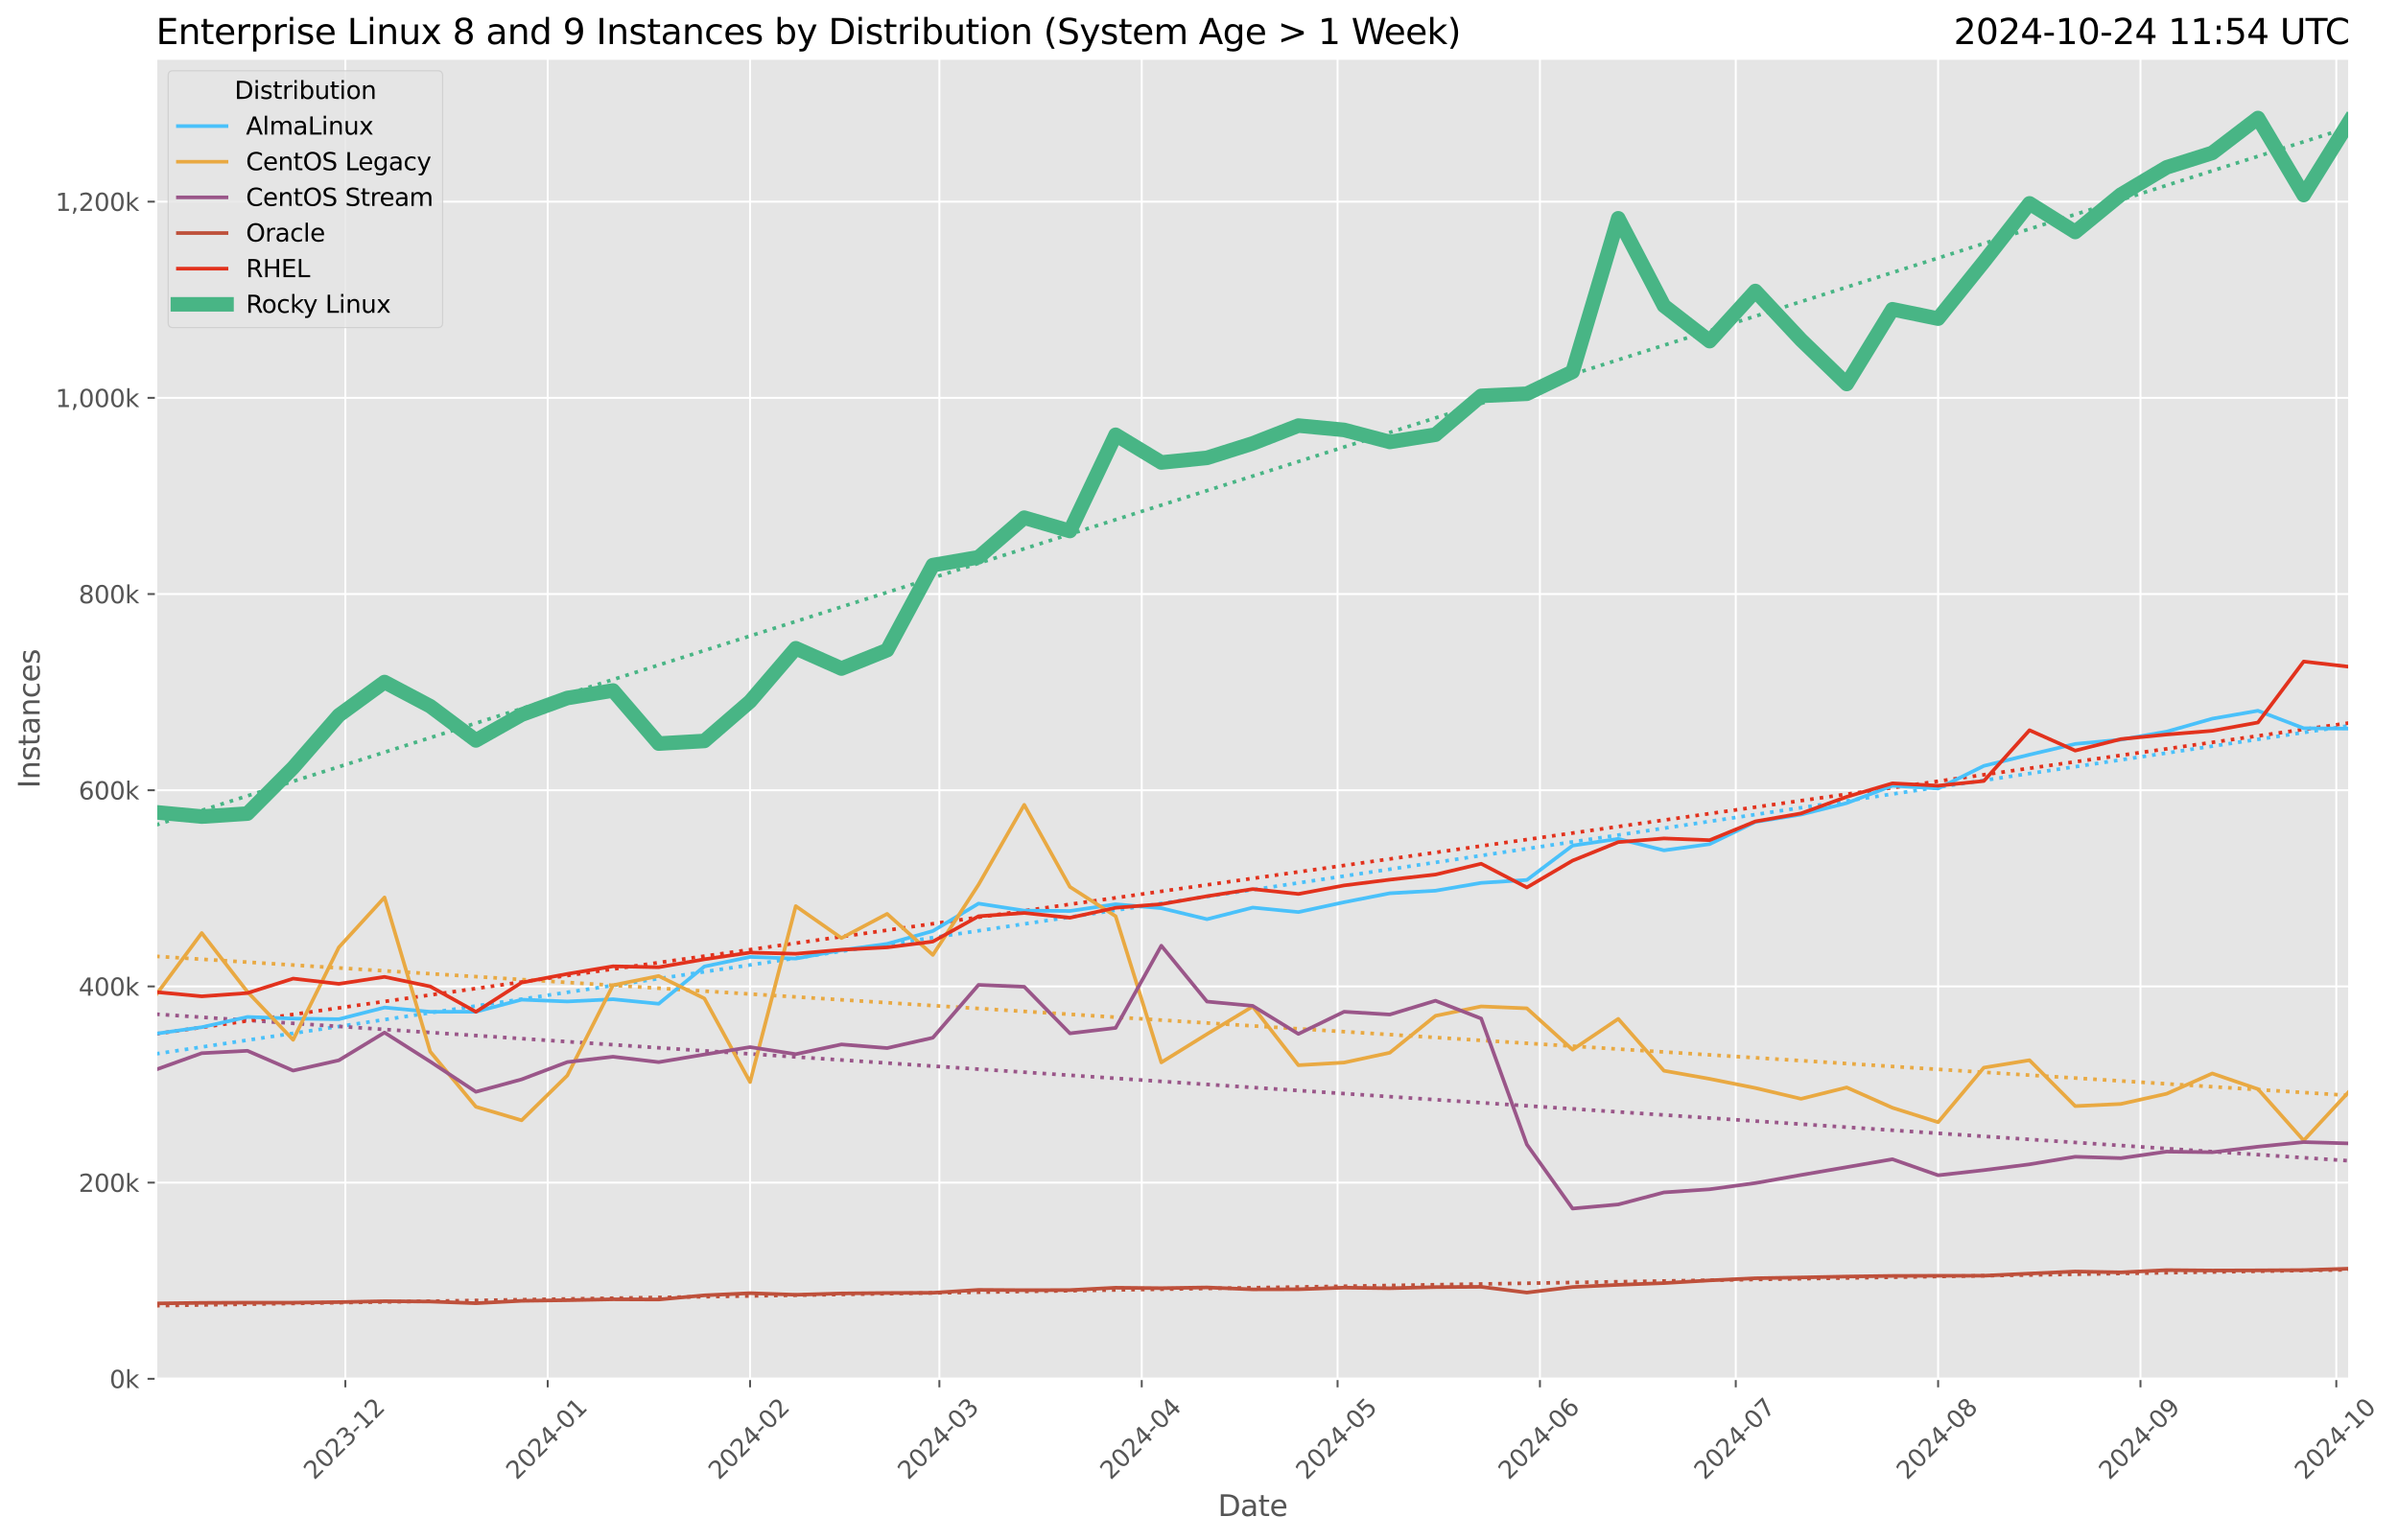 <?xml version="1.0" encoding="utf-8" standalone="no"?>
<!DOCTYPE svg PUBLIC "-//W3C//DTD SVG 1.1//EN"
  "http://www.w3.org/Graphics/SVG/1.1/DTD/svg11.dtd">
<svg xmlns:xlink="http://www.w3.org/1999/xlink" width="987.097pt" height="633.944pt" viewBox="0 0 987.097 633.944" xmlns="http://www.w3.org/2000/svg" version="1.1">
 <defs>
  <style type="text/css">*{stroke-linejoin: round; stroke-linecap: butt}</style>
 </defs>
 <g id="figure_1">
  <g id="patch_1">
   <path d="M 0 633.944 
L 987.097 633.944 
L 987.097 0 
L 0 0 
z
" style="fill: #ffffff"/>
  </g>
  <g id="axes_1">
   <g id="patch_2">
    <path d="M 64.233 567.742 
L 967.077 567.742 
L 967.077 24.142 
L 64.233 24.142 
z
" style="fill: #e5e5e5"/>
   </g>
   <g id="matplotlib.axis_1">
    <g id="xtick_1">
     <g id="line2d_1">
      <path d="M 142.157 567.742 
L 142.157 24.142 
" clip-path="url(#pba3ba3a977)" style="fill: none; stroke: #ffffff; stroke-width: 0.8; stroke-linecap: square"/>
     </g>
     <g id="line2d_2">
      <defs>
       <path id="m332b303da4" d="M 0 0 
L 0 3.5 
" style="stroke: #555555; stroke-width: 0.8"/>
      </defs>
      <g>
       <use xlink:href="#m332b303da4" x="142.157" y="567.742" style="fill: #555555; stroke: #555555; stroke-width: 0.8"/>
      </g>
     </g>
     <g id="text_1">
      <!-- 2023-12 -->
      <g style="fill: #555555" transform="translate(129.335 609.66)rotate(-45)scale(0.1 -0.1)">
       <defs>
        <path id="DejaVuSans-32" d="M 1228 531 
L 3431 531 
L 3431 0 
L 469 0 
L 469 531 
Q 828 903 1448 1529 
Q 2069 2156 2228 2338 
Q 2531 2678 2651 2914 
Q 2772 3150 2772 3378 
Q 2772 3750 2511 3984 
Q 2250 4219 1831 4219 
Q 1534 4219 1204 4116 
Q 875 4013 500 3803 
L 500 4441 
Q 881 4594 1212 4672 
Q 1544 4750 1819 4750 
Q 2544 4750 2975 4387 
Q 3406 4025 3406 3419 
Q 3406 3131 3298 2873 
Q 3191 2616 2906 2266 
Q 2828 2175 2409 1742 
Q 1991 1309 1228 531 
z
" transform="scale(0.016)"/>
        <path id="DejaVuSans-30" d="M 2034 4250 
Q 1547 4250 1301 3770 
Q 1056 3291 1056 2328 
Q 1056 1369 1301 889 
Q 1547 409 2034 409 
Q 2525 409 2770 889 
Q 3016 1369 3016 2328 
Q 3016 3291 2770 3770 
Q 2525 4250 2034 4250 
z
M 2034 4750 
Q 2819 4750 3233 4129 
Q 3647 3509 3647 2328 
Q 3647 1150 3233 529 
Q 2819 -91 2034 -91 
Q 1250 -91 836 529 
Q 422 1150 422 2328 
Q 422 3509 836 4129 
Q 1250 4750 2034 4750 
z
" transform="scale(0.016)"/>
        <path id="DejaVuSans-33" d="M 2597 2516 
Q 3050 2419 3304 2112 
Q 3559 1806 3559 1356 
Q 3559 666 3084 287 
Q 2609 -91 1734 -91 
Q 1441 -91 1130 -33 
Q 819 25 488 141 
L 488 750 
Q 750 597 1062 519 
Q 1375 441 1716 441 
Q 2309 441 2620 675 
Q 2931 909 2931 1356 
Q 2931 1769 2642 2001 
Q 2353 2234 1838 2234 
L 1294 2234 
L 1294 2753 
L 1863 2753 
Q 2328 2753 2575 2939 
Q 2822 3125 2822 3475 
Q 2822 3834 2567 4026 
Q 2313 4219 1838 4219 
Q 1578 4219 1281 4162 
Q 984 4106 628 3988 
L 628 4550 
Q 988 4650 1302 4700 
Q 1616 4750 1894 4750 
Q 2613 4750 3031 4423 
Q 3450 4097 3450 3541 
Q 3450 3153 3228 2886 
Q 3006 2619 2597 2516 
z
" transform="scale(0.016)"/>
        <path id="DejaVuSans-2d" d="M 313 2009 
L 1997 2009 
L 1997 1497 
L 313 1497 
L 313 2009 
z
" transform="scale(0.016)"/>
        <path id="DejaVuSans-31" d="M 794 531 
L 1825 531 
L 1825 4091 
L 703 3866 
L 703 4441 
L 1819 4666 
L 2450 4666 
L 2450 531 
L 3481 531 
L 3481 0 
L 794 0 
L 794 531 
z
" transform="scale(0.016)"/>
       </defs>
       <use xlink:href="#DejaVuSans-32"/>
       <use xlink:href="#DejaVuSans-30" x="63.623"/>
       <use xlink:href="#DejaVuSans-32" x="127.246"/>
       <use xlink:href="#DejaVuSans-33" x="190.869"/>
       <use xlink:href="#DejaVuSans-2d" x="254.492"/>
       <use xlink:href="#DejaVuSans-31" x="290.576"/>
       <use xlink:href="#DejaVuSans-32" x="354.199"/>
      </g>
     </g>
    </g>
    <g id="xtick_2">
     <g id="line2d_3">
      <path d="M 225.455 567.742 
L 225.455 24.142 
" clip-path="url(#pba3ba3a977)" style="fill: none; stroke: #ffffff; stroke-width: 0.8; stroke-linecap: square"/>
     </g>
     <g id="line2d_4">
      <g>
       <use xlink:href="#m332b303da4" x="225.455" y="567.742" style="fill: #555555; stroke: #555555; stroke-width: 0.8"/>
      </g>
     </g>
     <g id="text_2">
      <!-- 2024-01 -->
      <g style="fill: #555555" transform="translate(212.633 609.66)rotate(-45)scale(0.1 -0.1)">
       <defs>
        <path id="DejaVuSans-34" d="M 2419 4116 
L 825 1625 
L 2419 1625 
L 2419 4116 
z
M 2253 4666 
L 3047 4666 
L 3047 1625 
L 3713 1625 
L 3713 1100 
L 3047 1100 
L 3047 0 
L 2419 0 
L 2419 1100 
L 313 1100 
L 313 1709 
L 2253 4666 
z
" transform="scale(0.016)"/>
       </defs>
       <use xlink:href="#DejaVuSans-32"/>
       <use xlink:href="#DejaVuSans-30" x="63.623"/>
       <use xlink:href="#DejaVuSans-32" x="127.246"/>
       <use xlink:href="#DejaVuSans-34" x="190.869"/>
       <use xlink:href="#DejaVuSans-2d" x="254.492"/>
       <use xlink:href="#DejaVuSans-30" x="290.576"/>
       <use xlink:href="#DejaVuSans-31" x="354.199"/>
      </g>
     </g>
    </g>
    <g id="xtick_3">
     <g id="line2d_5">
      <path d="M 308.753 567.742 
L 308.753 24.142 
" clip-path="url(#pba3ba3a977)" style="fill: none; stroke: #ffffff; stroke-width: 0.8; stroke-linecap: square"/>
     </g>
     <g id="line2d_6">
      <g>
       <use xlink:href="#m332b303da4" x="308.753" y="567.742" style="fill: #555555; stroke: #555555; stroke-width: 0.8"/>
      </g>
     </g>
     <g id="text_3">
      <!-- 2024-02 -->
      <g style="fill: #555555" transform="translate(295.931 609.66)rotate(-45)scale(0.1 -0.1)">
       <use xlink:href="#DejaVuSans-32"/>
       <use xlink:href="#DejaVuSans-30" x="63.623"/>
       <use xlink:href="#DejaVuSans-32" x="127.246"/>
       <use xlink:href="#DejaVuSans-34" x="190.869"/>
       <use xlink:href="#DejaVuSans-2d" x="254.492"/>
       <use xlink:href="#DejaVuSans-30" x="290.576"/>
       <use xlink:href="#DejaVuSans-32" x="354.199"/>
      </g>
     </g>
    </g>
    <g id="xtick_4">
     <g id="line2d_7">
      <path d="M 386.677 567.742 
L 386.677 24.142 
" clip-path="url(#pba3ba3a977)" style="fill: none; stroke: #ffffff; stroke-width: 0.8; stroke-linecap: square"/>
     </g>
     <g id="line2d_8">
      <g>
       <use xlink:href="#m332b303da4" x="386.677" y="567.742" style="fill: #555555; stroke: #555555; stroke-width: 0.8"/>
      </g>
     </g>
     <g id="text_4">
      <!-- 2024-03 -->
      <g style="fill: #555555" transform="translate(373.856 609.66)rotate(-45)scale(0.1 -0.1)">
       <use xlink:href="#DejaVuSans-32"/>
       <use xlink:href="#DejaVuSans-30" x="63.623"/>
       <use xlink:href="#DejaVuSans-32" x="127.246"/>
       <use xlink:href="#DejaVuSans-34" x="190.869"/>
       <use xlink:href="#DejaVuSans-2d" x="254.492"/>
       <use xlink:href="#DejaVuSans-30" x="290.576"/>
       <use xlink:href="#DejaVuSans-33" x="354.199"/>
      </g>
     </g>
    </g>
    <g id="xtick_5">
     <g id="line2d_9">
      <path d="M 469.975 567.742 
L 469.975 24.142 
" clip-path="url(#pba3ba3a977)" style="fill: none; stroke: #ffffff; stroke-width: 0.8; stroke-linecap: square"/>
     </g>
     <g id="line2d_10">
      <g>
       <use xlink:href="#m332b303da4" x="469.975" y="567.742" style="fill: #555555; stroke: #555555; stroke-width: 0.8"/>
      </g>
     </g>
     <g id="text_5">
      <!-- 2024-04 -->
      <g style="fill: #555555" transform="translate(457.154 609.66)rotate(-45)scale(0.1 -0.1)">
       <use xlink:href="#DejaVuSans-32"/>
       <use xlink:href="#DejaVuSans-30" x="63.623"/>
       <use xlink:href="#DejaVuSans-32" x="127.246"/>
       <use xlink:href="#DejaVuSans-34" x="190.869"/>
       <use xlink:href="#DejaVuSans-2d" x="254.492"/>
       <use xlink:href="#DejaVuSans-30" x="290.576"/>
       <use xlink:href="#DejaVuSans-34" x="354.199"/>
      </g>
     </g>
    </g>
    <g id="xtick_6">
     <g id="line2d_11">
      <path d="M 550.586 567.742 
L 550.586 24.142 
" clip-path="url(#pba3ba3a977)" style="fill: none; stroke: #ffffff; stroke-width: 0.8; stroke-linecap: square"/>
     </g>
     <g id="line2d_12">
      <g>
       <use xlink:href="#m332b303da4" x="550.586" y="567.742" style="fill: #555555; stroke: #555555; stroke-width: 0.8"/>
      </g>
     </g>
     <g id="text_6">
      <!-- 2024-05 -->
      <g style="fill: #555555" transform="translate(537.765 609.66)rotate(-45)scale(0.1 -0.1)">
       <defs>
        <path id="DejaVuSans-35" d="M 691 4666 
L 3169 4666 
L 3169 4134 
L 1269 4134 
L 1269 2991 
Q 1406 3038 1543 3061 
Q 1681 3084 1819 3084 
Q 2600 3084 3056 2656 
Q 3513 2228 3513 1497 
Q 3513 744 3044 326 
Q 2575 -91 1722 -91 
Q 1428 -91 1123 -41 
Q 819 9 494 109 
L 494 744 
Q 775 591 1075 516 
Q 1375 441 1709 441 
Q 2250 441 2565 725 
Q 2881 1009 2881 1497 
Q 2881 1984 2565 2268 
Q 2250 2553 1709 2553 
Q 1456 2553 1204 2497 
Q 953 2441 691 2322 
L 691 4666 
z
" transform="scale(0.016)"/>
       </defs>
       <use xlink:href="#DejaVuSans-32"/>
       <use xlink:href="#DejaVuSans-30" x="63.623"/>
       <use xlink:href="#DejaVuSans-32" x="127.246"/>
       <use xlink:href="#DejaVuSans-34" x="190.869"/>
       <use xlink:href="#DejaVuSans-2d" x="254.492"/>
       <use xlink:href="#DejaVuSans-30" x="290.576"/>
       <use xlink:href="#DejaVuSans-35" x="354.199"/>
      </g>
     </g>
    </g>
    <g id="xtick_7">
     <g id="line2d_13">
      <path d="M 633.884 567.742 
L 633.884 24.142 
" clip-path="url(#pba3ba3a977)" style="fill: none; stroke: #ffffff; stroke-width: 0.8; stroke-linecap: square"/>
     </g>
     <g id="line2d_14">
      <g>
       <use xlink:href="#m332b303da4" x="633.884" y="567.742" style="fill: #555555; stroke: #555555; stroke-width: 0.8"/>
      </g>
     </g>
     <g id="text_7">
      <!-- 2024-06 -->
      <g style="fill: #555555" transform="translate(621.063 609.66)rotate(-45)scale(0.1 -0.1)">
       <defs>
        <path id="DejaVuSans-36" d="M 2113 2584 
Q 1688 2584 1439 2293 
Q 1191 2003 1191 1497 
Q 1191 994 1439 701 
Q 1688 409 2113 409 
Q 2538 409 2786 701 
Q 3034 994 3034 1497 
Q 3034 2003 2786 2293 
Q 2538 2584 2113 2584 
z
M 3366 4563 
L 3366 3988 
Q 3128 4100 2886 4159 
Q 2644 4219 2406 4219 
Q 1781 4219 1451 3797 
Q 1122 3375 1075 2522 
Q 1259 2794 1537 2939 
Q 1816 3084 2150 3084 
Q 2853 3084 3261 2657 
Q 3669 2231 3669 1497 
Q 3669 778 3244 343 
Q 2819 -91 2113 -91 
Q 1303 -91 875 529 
Q 447 1150 447 2328 
Q 447 3434 972 4092 
Q 1497 4750 2381 4750 
Q 2619 4750 2861 4703 
Q 3103 4656 3366 4563 
z
" transform="scale(0.016)"/>
       </defs>
       <use xlink:href="#DejaVuSans-32"/>
       <use xlink:href="#DejaVuSans-30" x="63.623"/>
       <use xlink:href="#DejaVuSans-32" x="127.246"/>
       <use xlink:href="#DejaVuSans-34" x="190.869"/>
       <use xlink:href="#DejaVuSans-2d" x="254.492"/>
       <use xlink:href="#DejaVuSans-30" x="290.576"/>
       <use xlink:href="#DejaVuSans-36" x="354.199"/>
      </g>
     </g>
    </g>
    <g id="xtick_8">
     <g id="line2d_15">
      <path d="M 714.495 567.742 
L 714.495 24.142 
" clip-path="url(#pba3ba3a977)" style="fill: none; stroke: #ffffff; stroke-width: 0.8; stroke-linecap: square"/>
     </g>
     <g id="line2d_16">
      <g>
       <use xlink:href="#m332b303da4" x="714.495" y="567.742" style="fill: #555555; stroke: #555555; stroke-width: 0.8"/>
      </g>
     </g>
     <g id="text_8">
      <!-- 2024-07 -->
      <g style="fill: #555555" transform="translate(701.674 609.66)rotate(-45)scale(0.1 -0.1)">
       <defs>
        <path id="DejaVuSans-37" d="M 525 4666 
L 3525 4666 
L 3525 4397 
L 1831 0 
L 1172 0 
L 2766 4134 
L 525 4134 
L 525 4666 
z
" transform="scale(0.016)"/>
       </defs>
       <use xlink:href="#DejaVuSans-32"/>
       <use xlink:href="#DejaVuSans-30" x="63.623"/>
       <use xlink:href="#DejaVuSans-32" x="127.246"/>
       <use xlink:href="#DejaVuSans-34" x="190.869"/>
       <use xlink:href="#DejaVuSans-2d" x="254.492"/>
       <use xlink:href="#DejaVuSans-30" x="290.576"/>
       <use xlink:href="#DejaVuSans-37" x="354.199"/>
      </g>
     </g>
    </g>
    <g id="xtick_9">
     <g id="line2d_17">
      <path d="M 797.793 567.742 
L 797.793 24.142 
" clip-path="url(#pba3ba3a977)" style="fill: none; stroke: #ffffff; stroke-width: 0.8; stroke-linecap: square"/>
     </g>
     <g id="line2d_18">
      <g>
       <use xlink:href="#m332b303da4" x="797.793" y="567.742" style="fill: #555555; stroke: #555555; stroke-width: 0.8"/>
      </g>
     </g>
     <g id="text_9">
      <!-- 2024-08 -->
      <g style="fill: #555555" transform="translate(784.972 609.66)rotate(-45)scale(0.1 -0.1)">
       <defs>
        <path id="DejaVuSans-38" d="M 2034 2216 
Q 1584 2216 1326 1975 
Q 1069 1734 1069 1313 
Q 1069 891 1326 650 
Q 1584 409 2034 409 
Q 2484 409 2743 651 
Q 3003 894 3003 1313 
Q 3003 1734 2745 1975 
Q 2488 2216 2034 2216 
z
M 1403 2484 
Q 997 2584 770 2862 
Q 544 3141 544 3541 
Q 544 4100 942 4425 
Q 1341 4750 2034 4750 
Q 2731 4750 3128 4425 
Q 3525 4100 3525 3541 
Q 3525 3141 3298 2862 
Q 3072 2584 2669 2484 
Q 3125 2378 3379 2068 
Q 3634 1759 3634 1313 
Q 3634 634 3220 271 
Q 2806 -91 2034 -91 
Q 1263 -91 848 271 
Q 434 634 434 1313 
Q 434 1759 690 2068 
Q 947 2378 1403 2484 
z
M 1172 3481 
Q 1172 3119 1398 2916 
Q 1625 2713 2034 2713 
Q 2441 2713 2670 2916 
Q 2900 3119 2900 3481 
Q 2900 3844 2670 4047 
Q 2441 4250 2034 4250 
Q 1625 4250 1398 4047 
Q 1172 3844 1172 3481 
z
" transform="scale(0.016)"/>
       </defs>
       <use xlink:href="#DejaVuSans-32"/>
       <use xlink:href="#DejaVuSans-30" x="63.623"/>
       <use xlink:href="#DejaVuSans-32" x="127.246"/>
       <use xlink:href="#DejaVuSans-34" x="190.869"/>
       <use xlink:href="#DejaVuSans-2d" x="254.492"/>
       <use xlink:href="#DejaVuSans-30" x="290.576"/>
       <use xlink:href="#DejaVuSans-38" x="354.199"/>
      </g>
     </g>
    </g>
    <g id="xtick_10">
     <g id="line2d_19">
      <path d="M 881.091 567.742 
L 881.091 24.142 
" clip-path="url(#pba3ba3a977)" style="fill: none; stroke: #ffffff; stroke-width: 0.8; stroke-linecap: square"/>
     </g>
     <g id="line2d_20">
      <g>
       <use xlink:href="#m332b303da4" x="881.091" y="567.742" style="fill: #555555; stroke: #555555; stroke-width: 0.8"/>
      </g>
     </g>
     <g id="text_10">
      <!-- 2024-09 -->
      <g style="fill: #555555" transform="translate(868.27 609.66)rotate(-45)scale(0.1 -0.1)">
       <defs>
        <path id="DejaVuSans-39" d="M 703 97 
L 703 672 
Q 941 559 1184 500 
Q 1428 441 1663 441 
Q 2288 441 2617 861 
Q 2947 1281 2994 2138 
Q 2813 1869 2534 1725 
Q 2256 1581 1919 1581 
Q 1219 1581 811 2004 
Q 403 2428 403 3163 
Q 403 3881 828 4315 
Q 1253 4750 1959 4750 
Q 2769 4750 3195 4129 
Q 3622 3509 3622 2328 
Q 3622 1225 3098 567 
Q 2575 -91 1691 -91 
Q 1453 -91 1209 -44 
Q 966 3 703 97 
z
M 1959 2075 
Q 2384 2075 2632 2365 
Q 2881 2656 2881 3163 
Q 2881 3666 2632 3958 
Q 2384 4250 1959 4250 
Q 1534 4250 1286 3958 
Q 1038 3666 1038 3163 
Q 1038 2656 1286 2365 
Q 1534 2075 1959 2075 
z
" transform="scale(0.016)"/>
       </defs>
       <use xlink:href="#DejaVuSans-32"/>
       <use xlink:href="#DejaVuSans-30" x="63.623"/>
       <use xlink:href="#DejaVuSans-32" x="127.246"/>
       <use xlink:href="#DejaVuSans-34" x="190.869"/>
       <use xlink:href="#DejaVuSans-2d" x="254.492"/>
       <use xlink:href="#DejaVuSans-30" x="290.576"/>
       <use xlink:href="#DejaVuSans-39" x="354.199"/>
      </g>
     </g>
    </g>
    <g id="xtick_11">
     <g id="line2d_21">
      <path d="M 961.702 567.742 
L 961.702 24.142 
" clip-path="url(#pba3ba3a977)" style="fill: none; stroke: #ffffff; stroke-width: 0.8; stroke-linecap: square"/>
     </g>
     <g id="line2d_22">
      <g>
       <use xlink:href="#m332b303da4" x="961.702" y="567.742" style="fill: #555555; stroke: #555555; stroke-width: 0.8"/>
      </g>
     </g>
     <g id="text_11">
      <!-- 2024-10 -->
      <g style="fill: #555555" transform="translate(948.881 609.66)rotate(-45)scale(0.1 -0.1)">
       <use xlink:href="#DejaVuSans-32"/>
       <use xlink:href="#DejaVuSans-30" x="63.623"/>
       <use xlink:href="#DejaVuSans-32" x="127.246"/>
       <use xlink:href="#DejaVuSans-34" x="190.869"/>
       <use xlink:href="#DejaVuSans-2d" x="254.492"/>
       <use xlink:href="#DejaVuSans-31" x="290.576"/>
       <use xlink:href="#DejaVuSans-30" x="354.199"/>
      </g>
     </g>
    </g>
    <g id="text_12">
     <!-- Date -->
     <g style="fill: #555555" transform="translate(501.314 624.248)scale(0.12 -0.12)">
      <defs>
       <path id="DejaVuSans-44" d="M 1259 4147 
L 1259 519 
L 2022 519 
Q 2988 519 3436 956 
Q 3884 1394 3884 2338 
Q 3884 3275 3436 3711 
Q 2988 4147 2022 4147 
L 1259 4147 
z
M 628 4666 
L 1925 4666 
Q 3281 4666 3915 4102 
Q 4550 3538 4550 2338 
Q 4550 1131 3912 565 
Q 3275 0 1925 0 
L 628 0 
L 628 4666 
z
" transform="scale(0.016)"/>
       <path id="DejaVuSans-61" d="M 2194 1759 
Q 1497 1759 1228 1600 
Q 959 1441 959 1056 
Q 959 750 1161 570 
Q 1363 391 1709 391 
Q 2188 391 2477 730 
Q 2766 1069 2766 1631 
L 2766 1759 
L 2194 1759 
z
M 3341 1997 
L 3341 0 
L 2766 0 
L 2766 531 
Q 2569 213 2275 61 
Q 1981 -91 1556 -91 
Q 1019 -91 701 211 
Q 384 513 384 1019 
Q 384 1609 779 1909 
Q 1175 2209 1959 2209 
L 2766 2209 
L 2766 2266 
Q 2766 2663 2505 2880 
Q 2244 3097 1772 3097 
Q 1472 3097 1187 3025 
Q 903 2953 641 2809 
L 641 3341 
Q 956 3463 1253 3523 
Q 1550 3584 1831 3584 
Q 2591 3584 2966 3190 
Q 3341 2797 3341 1997 
z
" transform="scale(0.016)"/>
       <path id="DejaVuSans-74" d="M 1172 4494 
L 1172 3500 
L 2356 3500 
L 2356 3053 
L 1172 3053 
L 1172 1153 
Q 1172 725 1289 603 
Q 1406 481 1766 481 
L 2356 481 
L 2356 0 
L 1766 0 
Q 1100 0 847 248 
Q 594 497 594 1153 
L 594 3053 
L 172 3053 
L 172 3500 
L 594 3500 
L 594 4494 
L 1172 4494 
z
" transform="scale(0.016)"/>
       <path id="DejaVuSans-65" d="M 3597 1894 
L 3597 1613 
L 953 1613 
Q 991 1019 1311 708 
Q 1631 397 2203 397 
Q 2534 397 2845 478 
Q 3156 559 3463 722 
L 3463 178 
Q 3153 47 2828 -22 
Q 2503 -91 2169 -91 
Q 1331 -91 842 396 
Q 353 884 353 1716 
Q 353 2575 817 3079 
Q 1281 3584 2069 3584 
Q 2775 3584 3186 3129 
Q 3597 2675 3597 1894 
z
M 3022 2063 
Q 3016 2534 2758 2815 
Q 2500 3097 2075 3097 
Q 1594 3097 1305 2825 
Q 1016 2553 972 2059 
L 3022 2063 
z
" transform="scale(0.016)"/>
      </defs>
      <use xlink:href="#DejaVuSans-44"/>
      <use xlink:href="#DejaVuSans-61" x="77.002"/>
      <use xlink:href="#DejaVuSans-74" x="138.281"/>
      <use xlink:href="#DejaVuSans-65" x="177.49"/>
     </g>
    </g>
   </g>
   <g id="matplotlib.axis_2">
    <g id="ytick_1">
     <g id="line2d_23">
      <path d="M 64.233 567.742 
L 967.077 567.742 
" clip-path="url(#pba3ba3a977)" style="fill: none; stroke: #ffffff; stroke-width: 0.8; stroke-linecap: square"/>
     </g>
     <g id="line2d_24">
      <defs>
       <path id="m5769d0f6de" d="M 0 0 
L -3.5 0 
" style="stroke: #555555; stroke-width: 0.8"/>
      </defs>
      <g>
       <use xlink:href="#m5769d0f6de" x="64.233" y="567.742" style="fill: #555555; stroke: #555555; stroke-width: 0.8"/>
      </g>
     </g>
     <g id="text_13">
      <!-- 0k -->
      <g style="fill: #555555" transform="translate(45.079 571.541)scale(0.1 -0.1)">
       <defs>
        <path id="DejaVuSans-6b" d="M 581 4863 
L 1159 4863 
L 1159 1991 
L 2875 3500 
L 3609 3500 
L 1753 1863 
L 3688 0 
L 2938 0 
L 1159 1709 
L 1159 0 
L 581 0 
L 581 4863 
z
" transform="scale(0.016)"/>
       </defs>
       <use xlink:href="#DejaVuSans-30"/>
       <use xlink:href="#DejaVuSans-6b" x="63.623"/>
      </g>
     </g>
    </g>
    <g id="ytick_2">
     <g id="line2d_25">
      <path d="M 64.233 486.957 
L 967.077 486.957 
" clip-path="url(#pba3ba3a977)" style="fill: none; stroke: #ffffff; stroke-width: 0.8; stroke-linecap: square"/>
     </g>
     <g id="line2d_26">
      <g>
       <use xlink:href="#m5769d0f6de" x="64.233" y="486.957" style="fill: #555555; stroke: #555555; stroke-width: 0.8"/>
      </g>
     </g>
     <g id="text_14">
      <!-- 200k -->
      <g style="fill: #555555" transform="translate(32.354 490.756)scale(0.1 -0.1)">
       <use xlink:href="#DejaVuSans-32"/>
       <use xlink:href="#DejaVuSans-30" x="63.623"/>
       <use xlink:href="#DejaVuSans-30" x="127.246"/>
       <use xlink:href="#DejaVuSans-6b" x="190.869"/>
      </g>
     </g>
    </g>
    <g id="ytick_3">
     <g id="line2d_27">
      <path d="M 64.233 406.171 
L 967.077 406.171 
" clip-path="url(#pba3ba3a977)" style="fill: none; stroke: #ffffff; stroke-width: 0.8; stroke-linecap: square"/>
     </g>
     <g id="line2d_28">
      <g>
       <use xlink:href="#m5769d0f6de" x="64.233" y="406.171" style="fill: #555555; stroke: #555555; stroke-width: 0.8"/>
      </g>
     </g>
     <g id="text_15">
      <!-- 400k -->
      <g style="fill: #555555" transform="translate(32.354 409.971)scale(0.1 -0.1)">
       <use xlink:href="#DejaVuSans-34"/>
       <use xlink:href="#DejaVuSans-30" x="63.623"/>
       <use xlink:href="#DejaVuSans-30" x="127.246"/>
       <use xlink:href="#DejaVuSans-6b" x="190.869"/>
      </g>
     </g>
    </g>
    <g id="ytick_4">
     <g id="line2d_29">
      <path d="M 64.233 325.386 
L 967.077 325.386 
" clip-path="url(#pba3ba3a977)" style="fill: none; stroke: #ffffff; stroke-width: 0.8; stroke-linecap: square"/>
     </g>
     <g id="line2d_30">
      <g>
       <use xlink:href="#m5769d0f6de" x="64.233" y="325.386" style="fill: #555555; stroke: #555555; stroke-width: 0.8"/>
      </g>
     </g>
     <g id="text_16">
      <!-- 600k -->
      <g style="fill: #555555" transform="translate(32.354 329.185)scale(0.1 -0.1)">
       <use xlink:href="#DejaVuSans-36"/>
       <use xlink:href="#DejaVuSans-30" x="63.623"/>
       <use xlink:href="#DejaVuSans-30" x="127.246"/>
       <use xlink:href="#DejaVuSans-6b" x="190.869"/>
      </g>
     </g>
    </g>
    <g id="ytick_5">
     <g id="line2d_31">
      <path d="M 64.233 244.601 
L 967.077 244.601 
" clip-path="url(#pba3ba3a977)" style="fill: none; stroke: #ffffff; stroke-width: 0.8; stroke-linecap: square"/>
     </g>
     <g id="line2d_32">
      <g>
       <use xlink:href="#m5769d0f6de" x="64.233" y="244.601" style="fill: #555555; stroke: #555555; stroke-width: 0.8"/>
      </g>
     </g>
     <g id="text_17">
      <!-- 800k -->
      <g style="fill: #555555" transform="translate(32.354 248.4)scale(0.1 -0.1)">
       <use xlink:href="#DejaVuSans-38"/>
       <use xlink:href="#DejaVuSans-30" x="63.623"/>
       <use xlink:href="#DejaVuSans-30" x="127.246"/>
       <use xlink:href="#DejaVuSans-6b" x="190.869"/>
      </g>
     </g>
    </g>
    <g id="ytick_6">
     <g id="line2d_33">
      <path d="M 64.233 163.816 
L 967.077 163.816 
" clip-path="url(#pba3ba3a977)" style="fill: none; stroke: #ffffff; stroke-width: 0.8; stroke-linecap: square"/>
     </g>
     <g id="line2d_34">
      <g>
       <use xlink:href="#m5769d0f6de" x="64.233" y="163.816" style="fill: #555555; stroke: #555555; stroke-width: 0.8"/>
      </g>
     </g>
     <g id="text_18">
      <!-- 1,000k -->
      <g style="fill: #555555" transform="translate(22.814 167.615)scale(0.1 -0.1)">
       <defs>
        <path id="DejaVuSans-2c" d="M 750 794 
L 1409 794 
L 1409 256 
L 897 -744 
L 494 -744 
L 750 256 
L 750 794 
z
" transform="scale(0.016)"/>
       </defs>
       <use xlink:href="#DejaVuSans-31"/>
       <use xlink:href="#DejaVuSans-2c" x="63.623"/>
       <use xlink:href="#DejaVuSans-30" x="95.41"/>
       <use xlink:href="#DejaVuSans-30" x="159.033"/>
       <use xlink:href="#DejaVuSans-30" x="222.656"/>
       <use xlink:href="#DejaVuSans-6b" x="286.279"/>
      </g>
     </g>
    </g>
    <g id="ytick_7">
     <g id="line2d_35">
      <path d="M 64.233 83.031 
L 967.077 83.031 
" clip-path="url(#pba3ba3a977)" style="fill: none; stroke: #ffffff; stroke-width: 0.8; stroke-linecap: square"/>
     </g>
     <g id="line2d_36">
      <g>
       <use xlink:href="#m5769d0f6de" x="64.233" y="83.031" style="fill: #555555; stroke: #555555; stroke-width: 0.8"/>
      </g>
     </g>
     <g id="text_19">
      <!-- 1,200k -->
      <g style="fill: #555555" transform="translate(22.814 86.83)scale(0.1 -0.1)">
       <use xlink:href="#DejaVuSans-31"/>
       <use xlink:href="#DejaVuSans-2c" x="63.623"/>
       <use xlink:href="#DejaVuSans-32" x="95.41"/>
       <use xlink:href="#DejaVuSans-30" x="159.033"/>
       <use xlink:href="#DejaVuSans-30" x="222.656"/>
       <use xlink:href="#DejaVuSans-6b" x="286.279"/>
      </g>
     </g>
    </g>
    <g id="text_20">
     <!-- Instances -->
     <g style="fill: #555555" transform="translate(16.318 324.588)rotate(-90)scale(0.12 -0.12)">
      <defs>
       <path id="DejaVuSans-49" d="M 628 4666 
L 1259 4666 
L 1259 0 
L 628 0 
L 628 4666 
z
" transform="scale(0.016)"/>
       <path id="DejaVuSans-6e" d="M 3513 2113 
L 3513 0 
L 2938 0 
L 2938 2094 
Q 2938 2591 2744 2837 
Q 2550 3084 2163 3084 
Q 1697 3084 1428 2787 
Q 1159 2491 1159 1978 
L 1159 0 
L 581 0 
L 581 3500 
L 1159 3500 
L 1159 2956 
Q 1366 3272 1645 3428 
Q 1925 3584 2291 3584 
Q 2894 3584 3203 3211 
Q 3513 2838 3513 2113 
z
" transform="scale(0.016)"/>
       <path id="DejaVuSans-73" d="M 2834 3397 
L 2834 2853 
Q 2591 2978 2328 3040 
Q 2066 3103 1784 3103 
Q 1356 3103 1142 2972 
Q 928 2841 928 2578 
Q 928 2378 1081 2264 
Q 1234 2150 1697 2047 
L 1894 2003 
Q 2506 1872 2764 1633 
Q 3022 1394 3022 966 
Q 3022 478 2636 193 
Q 2250 -91 1575 -91 
Q 1294 -91 989 -36 
Q 684 19 347 128 
L 347 722 
Q 666 556 975 473 
Q 1284 391 1588 391 
Q 1994 391 2212 530 
Q 2431 669 2431 922 
Q 2431 1156 2273 1281 
Q 2116 1406 1581 1522 
L 1381 1569 
Q 847 1681 609 1914 
Q 372 2147 372 2553 
Q 372 3047 722 3315 
Q 1072 3584 1716 3584 
Q 2034 3584 2315 3537 
Q 2597 3491 2834 3397 
z
" transform="scale(0.016)"/>
       <path id="DejaVuSans-63" d="M 3122 3366 
L 3122 2828 
Q 2878 2963 2633 3030 
Q 2388 3097 2138 3097 
Q 1578 3097 1268 2742 
Q 959 2388 959 1747 
Q 959 1106 1268 751 
Q 1578 397 2138 397 
Q 2388 397 2633 464 
Q 2878 531 3122 666 
L 3122 134 
Q 2881 22 2623 -34 
Q 2366 -91 2075 -91 
Q 1284 -91 818 406 
Q 353 903 353 1747 
Q 353 2603 823 3093 
Q 1294 3584 2113 3584 
Q 2378 3584 2631 3529 
Q 2884 3475 3122 3366 
z
" transform="scale(0.016)"/>
      </defs>
      <use xlink:href="#DejaVuSans-49"/>
      <use xlink:href="#DejaVuSans-6e" x="29.492"/>
      <use xlink:href="#DejaVuSans-73" x="92.871"/>
      <use xlink:href="#DejaVuSans-74" x="144.971"/>
      <use xlink:href="#DejaVuSans-61" x="184.18"/>
      <use xlink:href="#DejaVuSans-6e" x="245.459"/>
      <use xlink:href="#DejaVuSans-63" x="308.838"/>
      <use xlink:href="#DejaVuSans-65" x="363.818"/>
      <use xlink:href="#DejaVuSans-73" x="425.342"/>
     </g>
    </g>
   </g>
   <g id="line2d_37">
    <path d="M 64.233 433.926 
L 73.352 432.561 
L 82.472 431.196 
L 91.591 429.831 
L 100.711 428.466 
L 109.831 427.101 
L 118.95 425.736 
L 128.07 424.371 
L 137.19 423.007 
L 146.309 421.642 
L 155.429 420.277 
L 164.548 418.912 
L 173.668 417.547 
L 182.788 416.182 
L 191.907 414.817 
L 201.027 413.452 
L 210.147 412.087 
L 219.266 410.723 
L 228.386 409.358 
L 237.506 407.993 
L 246.625 406.628 
L 255.745 405.263 
L 264.865 403.898 
L 273.984 402.533 
L 283.104 401.168 
L 292.223 399.803 
L 301.343 398.439 
L 310.463 397.074 
L 319.582 395.709 
L 328.702 394.344 
L 337.822 392.979 
L 346.941 391.614 
L 356.061 390.249 
L 365.18 388.884 
L 374.3 387.519 
L 383.42 386.155 
L 392.539 384.79 
L 401.659 383.425 
L 410.779 382.06 
L 419.898 380.695 
L 429.018 379.33 
L 438.138 377.965 
L 447.257 376.6 
L 456.377 375.236 
L 465.497 373.871 
L 474.616 372.506 
L 483.736 371.141 
L 492.855 369.776 
L 501.975 368.411 
L 511.095 367.046 
L 520.214 365.681 
L 529.334 364.316 
L 538.454 362.952 
L 547.573 361.587 
L 556.693 360.222 
L 565.812 358.857 
L 574.932 357.492 
L 584.052 356.127 
L 593.171 354.762 
L 602.291 353.397 
L 611.411 352.032 
L 620.53 350.668 
L 629.65 349.303 
L 638.77 347.938 
L 647.889 346.573 
L 657.009 345.208 
L 666.129 343.843 
L 675.248 342.478 
L 684.368 341.113 
L 693.487 339.749 
L 702.607 338.384 
L 711.727 337.019 
L 720.846 335.654 
L 729.966 334.289 
L 739.086 332.924 
L 748.205 331.559 
L 757.325 330.194 
L 766.444 328.829 
L 775.564 327.465 
L 784.684 326.1 
L 793.803 324.735 
L 802.923 323.37 
L 812.043 322.005 
L 821.162 320.64 
L 830.282 319.275 
L 839.402 317.91 
L 848.521 316.545 
L 857.641 315.181 
L 866.76 313.816 
L 875.88 312.451 
L 885 311.086 
L 894.119 309.721 
L 903.239 308.356 
L 912.359 306.991 
L 921.478 305.626 
L 930.598 304.262 
L 939.718 302.897 
L 948.837 301.532 
L 957.957 300.167 
L 967.077 298.802 
" clip-path="url(#pba3ba3a977)" style="fill: none; stroke-dasharray: 1.5,2.475; stroke-dashoffset: 0; stroke: #4ac1fa; stroke-width: 1.5"/>
   </g>
   <g id="line2d_38">
    <path d="M 64.233 393.783 
L 73.352 394.361 
L 82.472 394.939 
L 91.591 395.518 
L 100.711 396.096 
L 109.831 396.675 
L 118.95 397.253 
L 128.07 397.832 
L 137.19 398.41 
L 146.309 398.989 
L 155.429 399.567 
L 164.548 400.146 
L 173.668 400.724 
L 182.788 401.303 
L 191.907 401.881 
L 201.027 402.46 
L 210.147 403.038 
L 219.266 403.617 
L 228.386 404.195 
L 237.506 404.774 
L 246.625 405.352 
L 255.745 405.931 
L 264.865 406.509 
L 273.984 407.088 
L 283.104 407.666 
L 292.223 408.244 
L 301.343 408.823 
L 310.463 409.401 
L 319.582 409.98 
L 328.702 410.558 
L 337.822 411.137 
L 346.941 411.715 
L 356.061 412.294 
L 365.18 412.872 
L 374.3 413.451 
L 383.42 414.029 
L 392.539 414.608 
L 401.659 415.186 
L 410.779 415.765 
L 419.898 416.343 
L 429.018 416.922 
L 438.138 417.5 
L 447.257 418.079 
L 456.377 418.657 
L 465.497 419.236 
L 474.616 419.814 
L 483.736 420.393 
L 492.855 420.971 
L 501.975 421.549 
L 511.095 422.128 
L 520.214 422.706 
L 529.334 423.285 
L 538.454 423.863 
L 547.573 424.442 
L 556.693 425.02 
L 565.812 425.599 
L 574.932 426.177 
L 584.052 426.756 
L 593.171 427.334 
L 602.291 427.913 
L 611.411 428.491 
L 620.53 429.07 
L 629.65 429.648 
L 638.77 430.227 
L 647.889 430.805 
L 657.009 431.384 
L 666.129 431.962 
L 675.248 432.541 
L 684.368 433.119 
L 693.487 433.698 
L 702.607 434.276 
L 711.727 434.854 
L 720.846 435.433 
L 729.966 436.011 
L 739.086 436.59 
L 748.205 437.168 
L 757.325 437.747 
L 766.444 438.325 
L 775.564 438.904 
L 784.684 439.482 
L 793.803 440.061 
L 802.923 440.639 
L 812.043 441.218 
L 821.162 441.796 
L 830.282 442.375 
L 839.402 442.953 
L 848.521 443.532 
L 857.641 444.11 
L 866.76 444.689 
L 875.88 445.267 
L 885 445.846 
L 894.119 446.424 
L 903.239 447.003 
L 912.359 447.581 
L 921.478 448.159 
L 930.598 448.738 
L 939.718 449.316 
L 948.837 449.895 
L 957.957 450.473 
L 967.077 451.052 
" clip-path="url(#pba3ba3a977)" style="fill: none; stroke-dasharray: 1.5,2.475; stroke-dashoffset: 0; stroke: #e9a942; stroke-width: 1.5"/>
   </g>
   <g id="line2d_39">
    <path d="M 64.233 417.598 
L 73.352 418.208 
L 82.472 418.817 
L 91.591 419.427 
L 100.711 420.037 
L 109.831 420.647 
L 118.95 421.256 
L 128.07 421.866 
L 137.19 422.476 
L 146.309 423.086 
L 155.429 423.695 
L 164.548 424.305 
L 173.668 424.915 
L 182.788 425.525 
L 191.907 426.134 
L 201.027 426.744 
L 210.147 427.354 
L 219.266 427.964 
L 228.386 428.573 
L 237.506 429.183 
L 246.625 429.793 
L 255.745 430.403 
L 264.865 431.012 
L 273.984 431.622 
L 283.104 432.232 
L 292.223 432.842 
L 301.343 433.451 
L 310.463 434.061 
L 319.582 434.671 
L 328.702 435.281 
L 337.822 435.89 
L 346.941 436.5 
L 356.061 437.11 
L 365.18 437.72 
L 374.3 438.329 
L 383.42 438.939 
L 392.539 439.549 
L 401.659 440.159 
L 410.779 440.768 
L 419.898 441.378 
L 429.018 441.988 
L 438.138 442.598 
L 447.257 443.207 
L 456.377 443.817 
L 465.497 444.427 
L 474.616 445.037 
L 483.736 445.646 
L 492.855 446.256 
L 501.975 446.866 
L 511.095 447.476 
L 520.214 448.085 
L 529.334 448.695 
L 538.454 449.305 
L 547.573 449.914 
L 556.693 450.524 
L 565.812 451.134 
L 574.932 451.744 
L 584.052 452.353 
L 593.171 452.963 
L 602.291 453.573 
L 611.411 454.183 
L 620.53 454.792 
L 629.65 455.402 
L 638.77 456.012 
L 647.889 456.622 
L 657.009 457.231 
L 666.129 457.841 
L 675.248 458.451 
L 684.368 459.061 
L 693.487 459.67 
L 702.607 460.28 
L 711.727 460.89 
L 720.846 461.5 
L 729.966 462.109 
L 739.086 462.719 
L 748.205 463.329 
L 757.325 463.939 
L 766.444 464.548 
L 775.564 465.158 
L 784.684 465.768 
L 793.803 466.378 
L 802.923 466.987 
L 812.043 467.597 
L 821.162 468.207 
L 830.282 468.817 
L 839.402 469.426 
L 848.521 470.036 
L 857.641 470.646 
L 866.76 471.256 
L 875.88 471.865 
L 885 472.475 
L 894.119 473.085 
L 903.239 473.695 
L 912.359 474.304 
L 921.478 474.914 
L 930.598 475.524 
L 939.718 476.134 
L 948.837 476.743 
L 957.957 477.353 
L 967.077 477.963 
" clip-path="url(#pba3ba3a977)" style="fill: none; stroke-dasharray: 1.5,2.475; stroke-dashoffset: 0; stroke: #9a5689; stroke-width: 1.5"/>
   </g>
   <g id="line2d_40">
    <path d="M 64.233 537.63 
L 73.352 537.48 
L 82.472 537.331 
L 91.591 537.181 
L 100.711 537.032 
L 109.831 536.883 
L 118.95 536.733 
L 128.07 536.584 
L 137.19 536.434 
L 146.309 536.285 
L 155.429 536.135 
L 164.548 535.986 
L 173.668 535.837 
L 182.788 535.687 
L 191.907 535.538 
L 201.027 535.388 
L 210.147 535.239 
L 219.266 535.09 
L 228.386 534.94 
L 237.506 534.791 
L 246.625 534.641 
L 255.745 534.492 
L 264.865 534.342 
L 273.984 534.193 
L 283.104 534.044 
L 292.223 533.894 
L 301.343 533.745 
L 310.463 533.595 
L 319.582 533.446 
L 328.702 533.297 
L 337.822 533.147 
L 346.941 532.998 
L 356.061 532.848 
L 365.18 532.699 
L 374.3 532.549 
L 383.42 532.4 
L 392.539 532.251 
L 401.659 532.101 
L 410.779 531.952 
L 419.898 531.802 
L 429.018 531.653 
L 438.138 531.504 
L 447.257 531.354 
L 456.377 531.205 
L 465.497 531.055 
L 474.616 530.906 
L 483.736 530.757 
L 492.855 530.607 
L 501.975 530.458 
L 511.095 530.308 
L 520.214 530.159 
L 529.334 530.009 
L 538.454 529.86 
L 547.573 529.711 
L 556.693 529.561 
L 565.812 529.412 
L 574.932 529.262 
L 584.052 529.113 
L 593.171 528.964 
L 602.291 528.814 
L 611.411 528.665 
L 620.53 528.515 
L 629.65 528.366 
L 638.77 528.216 
L 647.889 528.067 
L 657.009 527.918 
L 666.129 527.768 
L 675.248 527.619 
L 684.368 527.469 
L 693.487 527.32 
L 702.607 527.171 
L 711.727 527.021 
L 720.846 526.872 
L 729.966 526.722 
L 739.086 526.573 
L 748.205 526.424 
L 757.325 526.274 
L 766.444 526.125 
L 775.564 525.975 
L 784.684 525.826 
L 793.803 525.676 
L 802.923 525.527 
L 812.043 525.378 
L 821.162 525.228 
L 830.282 525.079 
L 839.402 524.929 
L 848.521 524.78 
L 857.641 524.631 
L 866.76 524.481 
L 875.88 524.332 
L 885 524.182 
L 894.119 524.033 
L 903.239 523.883 
L 912.359 523.734 
L 921.478 523.585 
L 930.598 523.435 
L 939.718 523.286 
L 948.837 523.136 
L 957.957 522.987 
L 967.077 522.838 
" clip-path="url(#pba3ba3a977)" style="fill: none; stroke-dasharray: 1.5,2.475; stroke-dashoffset: 0; stroke: #be503b; stroke-width: 1.5"/>
   </g>
   <g id="line2d_41">
    <path d="M 64.233 425.699 
L 73.352 424.405 
L 82.472 423.112 
L 91.591 421.819 
L 100.711 420.526 
L 109.831 419.233 
L 118.95 417.939 
L 128.07 416.646 
L 137.19 415.353 
L 146.309 414.06 
L 155.429 412.767 
L 164.548 411.473 
L 173.668 410.18 
L 182.788 408.887 
L 191.907 407.594 
L 201.027 406.301 
L 210.147 405.007 
L 219.266 403.714 
L 228.386 402.421 
L 237.506 401.128 
L 246.625 399.835 
L 255.745 398.541 
L 264.865 397.248 
L 273.984 395.955 
L 283.104 394.662 
L 292.223 393.369 
L 301.343 392.076 
L 310.463 390.782 
L 319.582 389.489 
L 328.702 388.196 
L 337.822 386.903 
L 346.941 385.61 
L 356.061 384.316 
L 365.18 383.023 
L 374.3 381.73 
L 383.42 380.437 
L 392.539 379.144 
L 401.659 377.85 
L 410.779 376.557 
L 419.898 375.264 
L 429.018 373.971 
L 438.138 372.678 
L 447.257 371.384 
L 456.377 370.091 
L 465.497 368.798 
L 474.616 367.505 
L 483.736 366.212 
L 492.855 364.918 
L 501.975 363.625 
L 511.095 362.332 
L 520.214 361.039 
L 529.334 359.746 
L 538.454 358.453 
L 547.573 357.159 
L 556.693 355.866 
L 565.812 354.573 
L 574.932 353.28 
L 584.052 351.987 
L 593.171 350.693 
L 602.291 349.4 
L 611.411 348.107 
L 620.53 346.814 
L 629.65 345.521 
L 638.77 344.227 
L 647.889 342.934 
L 657.009 341.641 
L 666.129 340.348 
L 675.248 339.055 
L 684.368 337.761 
L 693.487 336.468 
L 702.607 335.175 
L 711.727 333.882 
L 720.846 332.589 
L 729.966 331.295 
L 739.086 330.002 
L 748.205 328.709 
L 757.325 327.416 
L 766.444 326.123 
L 775.564 324.83 
L 784.684 323.536 
L 793.803 322.243 
L 802.923 320.95 
L 812.043 319.657 
L 821.162 318.364 
L 830.282 317.07 
L 839.402 315.777 
L 848.521 314.484 
L 857.641 313.191 
L 866.76 311.898 
L 875.88 310.604 
L 885 309.311 
L 894.119 308.018 
L 903.239 306.725 
L 912.359 305.432 
L 921.478 304.138 
L 930.598 302.845 
L 939.718 301.552 
L 948.837 300.259 
L 957.957 298.966 
L 967.077 297.672 
" clip-path="url(#pba3ba3a977)" style="fill: none; stroke-dasharray: 1.5,2.475; stroke-dashoffset: 0; stroke: #e2321d; stroke-width: 1.5"/>
   </g>
   <g id="line2d_42">
    <path d="M 64.233 339.674 
L 73.352 336.772 
L 82.472 333.87 
L 91.591 330.968 
L 100.711 328.066 
L 109.831 325.165 
L 118.95 322.263 
L 128.07 319.361 
L 137.19 316.459 
L 146.309 313.557 
L 155.429 310.655 
L 164.548 307.753 
L 173.668 304.851 
L 182.788 301.949 
L 191.907 299.047 
L 201.027 296.145 
L 210.147 293.244 
L 219.266 290.342 
L 228.386 287.44 
L 237.506 284.538 
L 246.625 281.636 
L 255.745 278.734 
L 264.865 275.832 
L 273.984 272.93 
L 283.104 270.028 
L 292.223 267.126 
L 301.343 264.224 
L 310.463 261.323 
L 319.582 258.421 
L 328.702 255.519 
L 337.822 252.617 
L 346.941 249.715 
L 356.061 246.813 
L 365.18 243.911 
L 374.3 241.009 
L 383.42 238.107 
L 392.539 235.205 
L 401.659 232.303 
L 410.779 229.402 
L 419.898 226.5 
L 429.018 223.598 
L 438.138 220.696 
L 447.257 217.794 
L 456.377 214.892 
L 465.497 211.99 
L 474.616 209.088 
L 483.736 206.186 
L 492.855 203.284 
L 501.975 200.382 
L 511.095 197.481 
L 520.214 194.579 
L 529.334 191.677 
L 538.454 188.775 
L 547.573 185.873 
L 556.693 182.971 
L 565.812 180.069 
L 574.932 177.167 
L 584.052 174.265 
L 593.171 171.363 
L 602.291 168.462 
L 611.411 165.56 
L 620.53 162.658 
L 629.65 159.756 
L 638.77 156.854 
L 647.889 153.952 
L 657.009 151.05 
L 666.129 148.148 
L 675.248 145.246 
L 684.368 142.344 
L 693.487 139.442 
L 702.607 136.541 
L 711.727 133.639 
L 720.846 130.737 
L 729.966 127.835 
L 739.086 124.933 
L 748.205 122.031 
L 757.325 119.129 
L 766.444 116.227 
L 775.564 113.325 
L 784.684 110.423 
L 793.803 107.521 
L 802.923 104.62 
L 812.043 101.718 
L 821.162 98.816 
L 830.282 95.914 
L 839.402 93.012 
L 848.521 90.11 
L 857.641 87.208 
L 866.76 84.306 
L 875.88 81.404 
L 885 78.502 
L 894.119 75.6 
L 903.239 72.699 
L 912.359 69.797 
L 921.478 66.895 
L 930.598 63.993 
L 939.718 61.091 
L 948.837 58.189 
L 957.957 55.287 
L 967.077 52.385 
" clip-path="url(#pba3ba3a977)" style="fill: none; stroke-dasharray: 1.5,2.475; stroke-dashoffset: 0; stroke: #48b585; stroke-width: 1.5"/>
   </g>
   <g id="line2d_43">
    <path d="M 64.233 425.622 
L 83.042 422.957 
L 101.851 418.736 
L 120.66 419.413 
L 139.47 419.663 
L 158.279 414.854 
L 177.088 416.628 
L 195.897 416.589 
L 214.707 411.621 
L 233.516 412.367 
L 252.325 411.451 
L 271.134 413.305 
L 289.943 397.948 
L 308.753 394.015 
L 327.562 394.708 
L 346.371 391.223 
L 365.18 388.646 
L 383.99 383.35 
L 402.799 372.05 
L 421.608 374.953 
L 440.418 375.109 
L 459.227 372.33 
L 478.036 373.941 
L 496.845 378.492 
L 515.654 373.703 
L 534.464 375.552 
L 553.273 371.496 
L 572.082 367.809 
L 590.891 366.749 
L 609.701 363.532 
L 628.51 362.334 
L 647.319 348.175 
L 666.129 345.406 
L 684.938 350.136 
L 703.747 347.579 
L 722.556 338.432 
L 741.365 335.39 
L 760.175 330.681 
L 778.984 323.522 
L 797.793 324.664 
L 816.602 315.366 
L 835.412 310.738 
L 854.221 306.321 
L 873.03 304.553 
L 891.84 301.259 
L 910.649 295.921 
L 929.458 292.654 
L 948.267 299.864 
L 967.077 300.023 
" clip-path="url(#pba3ba3a977)" style="fill: none; stroke: #4ac1fa; stroke-width: 1.5; stroke-linecap: square"/>
   </g>
   <g id="line2d_44">
    <path d="M 64.233 409.645 
L 83.042 384.175 
L 101.851 408.382 
L 120.66 428.162 
L 139.47 390.085 
L 158.279 369.518 
L 177.088 433.018 
L 195.897 455.727 
L 214.707 461.307 
L 233.516 442.866 
L 252.325 405.659 
L 271.134 401.874 
L 289.943 411.111 
L 308.753 445.564 
L 327.562 373.094 
L 346.371 386.261 
L 365.18 376.292 
L 383.99 393.207 
L 402.799 364.271 
L 421.608 331.395 
L 440.418 365.181 
L 459.227 377.263 
L 478.036 437.459 
L 496.845 425.795 
L 515.654 414.436 
L 534.464 438.609 
L 553.273 437.521 
L 572.082 433.472 
L 590.891 418.27 
L 609.701 414.403 
L 628.51 415.19 
L 647.319 432.228 
L 666.129 419.528 
L 684.938 440.885 
L 703.747 444.227 
L 722.556 447.996 
L 741.365 452.45 
L 760.175 447.767 
L 778.984 456.128 
L 797.793 462.078 
L 816.602 439.618 
L 835.412 436.55 
L 854.221 455.452 
L 873.03 454.561 
L 891.84 450.367 
L 910.649 442.006 
L 929.458 448.444 
L 948.267 469.619 
L 967.077 449.325 
" clip-path="url(#pba3ba3a977)" style="fill: none; stroke: #e9a942; stroke-width: 1.5; stroke-linecap: square"/>
   </g>
   <g id="line2d_45">
    <path d="M 64.233 440.406 
L 83.042 433.659 
L 101.851 432.669 
L 120.66 440.83 
L 139.47 436.595 
L 158.279 425.171 
L 177.088 437.125 
L 195.897 449.562 
L 214.707 444.444 
L 233.516 437.314 
L 252.325 435.117 
L 271.134 437.344 
L 289.943 434.206 
L 308.753 431.159 
L 327.562 434.058 
L 346.371 430.047 
L 365.18 431.561 
L 383.99 427.296 
L 402.799 405.532 
L 421.608 406.306 
L 440.418 425.495 
L 459.227 423.252 
L 478.036 389.4 
L 496.845 412.409 
L 515.654 414.176 
L 534.464 425.726 
L 553.273 416.594 
L 572.082 417.741 
L 590.891 412.051 
L 609.701 419.387 
L 628.51 471.258 
L 647.319 497.636 
L 666.129 495.942 
L 684.938 490.982 
L 703.747 489.696 
L 722.556 487.141 
L 741.365 483.81 
L 760.175 480.58 
L 778.984 477.323 
L 797.793 483.931 
L 816.602 481.821 
L 835.412 479.419 
L 854.221 476.305 
L 873.03 476.88 
L 891.84 474.193 
L 910.649 474.445 
L 929.458 472.163 
L 948.267 470.269 
L 967.077 470.814 
" clip-path="url(#pba3ba3a977)" style="fill: none; stroke: #9a5689; stroke-width: 1.5; stroke-linecap: square"/>
   </g>
   <g id="line2d_46">
    <path d="M 64.233 536.704 
L 83.042 536.464 
L 101.851 536.381 
L 120.66 536.377 
L 139.47 536.159 
L 158.279 535.786 
L 177.088 535.927 
L 195.897 536.616 
L 214.707 535.63 
L 233.516 535.372 
L 252.325 535.003 
L 271.134 535.086 
L 289.943 533.364 
L 308.753 532.476 
L 327.562 533.131 
L 346.371 532.582 
L 365.18 532.408 
L 383.99 532.315 
L 402.799 531.126 
L 421.608 531.239 
L 440.418 531.199 
L 459.227 530.236 
L 478.036 530.412 
L 496.845 530.123 
L 515.654 530.905 
L 534.464 530.86 
L 553.273 530.204 
L 572.082 530.44 
L 590.891 529.978 
L 609.701 529.866 
L 628.51 532.225 
L 647.319 529.948 
L 666.129 529.042 
L 684.938 528.327 
L 703.747 527.21 
L 722.556 526.33 
L 741.365 526.007 
L 760.175 525.624 
L 778.984 525.371 
L 797.793 525.304 
L 816.602 525.29 
L 835.412 524.4 
L 854.221 523.55 
L 873.03 523.902 
L 891.84 522.981 
L 910.649 523.136 
L 929.458 523.078 
L 948.267 522.972 
L 967.077 522.382 
" clip-path="url(#pba3ba3a977)" style="fill: none; stroke: #be503b; stroke-width: 1.5; stroke-linecap: square"/>
   </g>
   <g id="line2d_47">
    <path d="M 64.233 408.49 
L 83.042 410.246 
L 101.851 408.897 
L 120.66 402.944 
L 139.47 405.114 
L 158.279 402.233 
L 177.088 406.17 
L 195.897 416.629 
L 214.707 404.577 
L 233.516 401.017 
L 252.325 397.883 
L 271.134 398.263 
L 289.943 394.986 
L 308.753 392.238 
L 327.562 392.719 
L 346.371 391.075 
L 365.18 390.084 
L 383.99 387.701 
L 402.799 377.266 
L 421.608 375.915 
L 440.418 377.888 
L 459.227 373.778 
L 478.036 372.283 
L 496.845 369.011 
L 515.654 366.089 
L 534.464 368.094 
L 553.273 364.575 
L 572.082 362.216 
L 590.891 360.102 
L 609.701 355.654 
L 628.51 365.416 
L 647.319 354.369 
L 666.129 346.742 
L 684.938 345.235 
L 703.747 345.944 
L 722.556 338.218 
L 741.365 334.927 
L 760.175 328.093 
L 778.984 322.544 
L 797.793 323.516 
L 816.602 321.583 
L 835.412 300.672 
L 854.221 309.068 
L 873.03 304.328 
L 891.84 302.449 
L 910.649 300.915 
L 929.458 297.488 
L 948.267 272.386 
L 967.077 274.557 
" clip-path="url(#pba3ba3a977)" style="fill: none; stroke: #e2321d; stroke-width: 1.5; stroke-linecap: square"/>
   </g>
   <g id="line2d_48">
    <path d="M 64.233 334.475 
L 83.042 336.229 
L 101.851 335.005 
L 120.66 316.101 
L 139.47 294.553 
L 158.279 280.834 
L 177.088 290.785 
L 195.897 304.874 
L 214.707 294.272 
L 233.516 287.415 
L 252.325 284.319 
L 271.134 306.173 
L 289.943 305.096 
L 308.753 288.831 
L 327.562 266.925 
L 346.371 275.276 
L 365.18 267.705 
L 383.99 232.696 
L 402.799 229.456 
L 421.608 213.159 
L 440.418 218.646 
L 459.227 179.027 
L 478.036 190.43 
L 496.845 188.526 
L 515.654 182.589 
L 534.464 175.239 
L 553.273 177.024 
L 572.082 181.976 
L 590.891 178.984 
L 609.701 162.996 
L 628.51 162.132 
L 647.319 153.086 
L 666.129 89.883 
L 684.938 125.906 
L 703.747 140.469 
L 722.556 119.825 
L 741.365 139.931 
L 760.175 158.109 
L 778.984 127.338 
L 797.793 131.199 
L 816.602 107.793 
L 835.412 83.743 
L 854.221 95.525 
L 873.03 80.126 
L 891.84 68.907 
L 910.649 62.959 
L 929.458 48.594 
L 948.267 80.307 
L 967.077 50.002 
" clip-path="url(#pba3ba3a977)" style="fill: none; stroke: #48b585; stroke-width: 6; stroke-linecap: square"/>
   </g>
   <g id="patch_3">
    <path d="M 64.233 567.742 
L 64.233 24.142 
" style="fill: none; stroke: #ffffff; stroke-linejoin: miter; stroke-linecap: square"/>
   </g>
   <g id="patch_4">
    <path d="M 967.077 567.742 
L 967.077 24.142 
" style="fill: none; stroke: #ffffff; stroke-linejoin: miter; stroke-linecap: square"/>
   </g>
   <g id="patch_5">
    <path d="M 64.233 567.742 
L 967.077 567.742 
" style="fill: none; stroke: #ffffff; stroke-linejoin: miter; stroke-linecap: square"/>
   </g>
   <g id="patch_6">
    <path d="M 64.233 24.142 
L 967.077 24.142 
" style="fill: none; stroke: #ffffff; stroke-linejoin: miter; stroke-linecap: square"/>
   </g>
   <g id="text_21">
    <!-- Enterprise Linux 8 and 9 Instances by Distribution (System Age &gt; 1 Week) -->
    <g transform="translate(64.233 18.142)scale(0.144 -0.144)">
     <defs>
      <path id="DejaVuSans-45" d="M 628 4666 
L 3578 4666 
L 3578 4134 
L 1259 4134 
L 1259 2753 
L 3481 2753 
L 3481 2222 
L 1259 2222 
L 1259 531 
L 3634 531 
L 3634 0 
L 628 0 
L 628 4666 
z
" transform="scale(0.016)"/>
      <path id="DejaVuSans-72" d="M 2631 2963 
Q 2534 3019 2420 3045 
Q 2306 3072 2169 3072 
Q 1681 3072 1420 2755 
Q 1159 2438 1159 1844 
L 1159 0 
L 581 0 
L 581 3500 
L 1159 3500 
L 1159 2956 
Q 1341 3275 1631 3429 
Q 1922 3584 2338 3584 
Q 2397 3584 2469 3576 
Q 2541 3569 2628 3553 
L 2631 2963 
z
" transform="scale(0.016)"/>
      <path id="DejaVuSans-70" d="M 1159 525 
L 1159 -1331 
L 581 -1331 
L 581 3500 
L 1159 3500 
L 1159 2969 
Q 1341 3281 1617 3432 
Q 1894 3584 2278 3584 
Q 2916 3584 3314 3078 
Q 3713 2572 3713 1747 
Q 3713 922 3314 415 
Q 2916 -91 2278 -91 
Q 1894 -91 1617 61 
Q 1341 213 1159 525 
z
M 3116 1747 
Q 3116 2381 2855 2742 
Q 2594 3103 2138 3103 
Q 1681 3103 1420 2742 
Q 1159 2381 1159 1747 
Q 1159 1113 1420 752 
Q 1681 391 2138 391 
Q 2594 391 2855 752 
Q 3116 1113 3116 1747 
z
" transform="scale(0.016)"/>
      <path id="DejaVuSans-69" d="M 603 3500 
L 1178 3500 
L 1178 0 
L 603 0 
L 603 3500 
z
M 603 4863 
L 1178 4863 
L 1178 4134 
L 603 4134 
L 603 4863 
z
" transform="scale(0.016)"/>
      <path id="DejaVuSans-20" transform="scale(0.016)"/>
      <path id="DejaVuSans-4c" d="M 628 4666 
L 1259 4666 
L 1259 531 
L 3531 531 
L 3531 0 
L 628 0 
L 628 4666 
z
" transform="scale(0.016)"/>
      <path id="DejaVuSans-75" d="M 544 1381 
L 544 3500 
L 1119 3500 
L 1119 1403 
Q 1119 906 1312 657 
Q 1506 409 1894 409 
Q 2359 409 2629 706 
Q 2900 1003 2900 1516 
L 2900 3500 
L 3475 3500 
L 3475 0 
L 2900 0 
L 2900 538 
Q 2691 219 2414 64 
Q 2138 -91 1772 -91 
Q 1169 -91 856 284 
Q 544 659 544 1381 
z
M 1991 3584 
L 1991 3584 
z
" transform="scale(0.016)"/>
      <path id="DejaVuSans-78" d="M 3513 3500 
L 2247 1797 
L 3578 0 
L 2900 0 
L 1881 1375 
L 863 0 
L 184 0 
L 1544 1831 
L 300 3500 
L 978 3500 
L 1906 2253 
L 2834 3500 
L 3513 3500 
z
" transform="scale(0.016)"/>
      <path id="DejaVuSans-64" d="M 2906 2969 
L 2906 4863 
L 3481 4863 
L 3481 0 
L 2906 0 
L 2906 525 
Q 2725 213 2448 61 
Q 2172 -91 1784 -91 
Q 1150 -91 751 415 
Q 353 922 353 1747 
Q 353 2572 751 3078 
Q 1150 3584 1784 3584 
Q 2172 3584 2448 3432 
Q 2725 3281 2906 2969 
z
M 947 1747 
Q 947 1113 1208 752 
Q 1469 391 1925 391 
Q 2381 391 2643 752 
Q 2906 1113 2906 1747 
Q 2906 2381 2643 2742 
Q 2381 3103 1925 3103 
Q 1469 3103 1208 2742 
Q 947 2381 947 1747 
z
" transform="scale(0.016)"/>
      <path id="DejaVuSans-62" d="M 3116 1747 
Q 3116 2381 2855 2742 
Q 2594 3103 2138 3103 
Q 1681 3103 1420 2742 
Q 1159 2381 1159 1747 
Q 1159 1113 1420 752 
Q 1681 391 2138 391 
Q 2594 391 2855 752 
Q 3116 1113 3116 1747 
z
M 1159 2969 
Q 1341 3281 1617 3432 
Q 1894 3584 2278 3584 
Q 2916 3584 3314 3078 
Q 3713 2572 3713 1747 
Q 3713 922 3314 415 
Q 2916 -91 2278 -91 
Q 1894 -91 1617 61 
Q 1341 213 1159 525 
L 1159 0 
L 581 0 
L 581 4863 
L 1159 4863 
L 1159 2969 
z
" transform="scale(0.016)"/>
      <path id="DejaVuSans-79" d="M 2059 -325 
Q 1816 -950 1584 -1140 
Q 1353 -1331 966 -1331 
L 506 -1331 
L 506 -850 
L 844 -850 
Q 1081 -850 1212 -737 
Q 1344 -625 1503 -206 
L 1606 56 
L 191 3500 
L 800 3500 
L 1894 763 
L 2988 3500 
L 3597 3500 
L 2059 -325 
z
" transform="scale(0.016)"/>
      <path id="DejaVuSans-6f" d="M 1959 3097 
Q 1497 3097 1228 2736 
Q 959 2375 959 1747 
Q 959 1119 1226 758 
Q 1494 397 1959 397 
Q 2419 397 2687 759 
Q 2956 1122 2956 1747 
Q 2956 2369 2687 2733 
Q 2419 3097 1959 3097 
z
M 1959 3584 
Q 2709 3584 3137 3096 
Q 3566 2609 3566 1747 
Q 3566 888 3137 398 
Q 2709 -91 1959 -91 
Q 1206 -91 779 398 
Q 353 888 353 1747 
Q 353 2609 779 3096 
Q 1206 3584 1959 3584 
z
" transform="scale(0.016)"/>
      <path id="DejaVuSans-28" d="M 1984 4856 
Q 1566 4138 1362 3434 
Q 1159 2731 1159 2009 
Q 1159 1288 1364 580 
Q 1569 -128 1984 -844 
L 1484 -844 
Q 1016 -109 783 600 
Q 550 1309 550 2009 
Q 550 2706 781 3412 
Q 1013 4119 1484 4856 
L 1984 4856 
z
" transform="scale(0.016)"/>
      <path id="DejaVuSans-53" d="M 3425 4513 
L 3425 3897 
Q 3066 4069 2747 4153 
Q 2428 4238 2131 4238 
Q 1616 4238 1336 4038 
Q 1056 3838 1056 3469 
Q 1056 3159 1242 3001 
Q 1428 2844 1947 2747 
L 2328 2669 
Q 3034 2534 3370 2195 
Q 3706 1856 3706 1288 
Q 3706 609 3251 259 
Q 2797 -91 1919 -91 
Q 1588 -91 1214 -16 
Q 841 59 441 206 
L 441 856 
Q 825 641 1194 531 
Q 1563 422 1919 422 
Q 2459 422 2753 634 
Q 3047 847 3047 1241 
Q 3047 1584 2836 1778 
Q 2625 1972 2144 2069 
L 1759 2144 
Q 1053 2284 737 2584 
Q 422 2884 422 3419 
Q 422 4038 858 4394 
Q 1294 4750 2059 4750 
Q 2388 4750 2728 4690 
Q 3069 4631 3425 4513 
z
" transform="scale(0.016)"/>
      <path id="DejaVuSans-6d" d="M 3328 2828 
Q 3544 3216 3844 3400 
Q 4144 3584 4550 3584 
Q 5097 3584 5394 3201 
Q 5691 2819 5691 2113 
L 5691 0 
L 5113 0 
L 5113 2094 
Q 5113 2597 4934 2840 
Q 4756 3084 4391 3084 
Q 3944 3084 3684 2787 
Q 3425 2491 3425 1978 
L 3425 0 
L 2847 0 
L 2847 2094 
Q 2847 2600 2669 2842 
Q 2491 3084 2119 3084 
Q 1678 3084 1418 2786 
Q 1159 2488 1159 1978 
L 1159 0 
L 581 0 
L 581 3500 
L 1159 3500 
L 1159 2956 
Q 1356 3278 1631 3431 
Q 1906 3584 2284 3584 
Q 2666 3584 2933 3390 
Q 3200 3197 3328 2828 
z
" transform="scale(0.016)"/>
      <path id="DejaVuSans-41" d="M 2188 4044 
L 1331 1722 
L 3047 1722 
L 2188 4044 
z
M 1831 4666 
L 2547 4666 
L 4325 0 
L 3669 0 
L 3244 1197 
L 1141 1197 
L 716 0 
L 50 0 
L 1831 4666 
z
" transform="scale(0.016)"/>
      <path id="DejaVuSans-67" d="M 2906 1791 
Q 2906 2416 2648 2759 
Q 2391 3103 1925 3103 
Q 1463 3103 1205 2759 
Q 947 2416 947 1791 
Q 947 1169 1205 825 
Q 1463 481 1925 481 
Q 2391 481 2648 825 
Q 2906 1169 2906 1791 
z
M 3481 434 
Q 3481 -459 3084 -895 
Q 2688 -1331 1869 -1331 
Q 1566 -1331 1297 -1286 
Q 1028 -1241 775 -1147 
L 775 -588 
Q 1028 -725 1275 -790 
Q 1522 -856 1778 -856 
Q 2344 -856 2625 -561 
Q 2906 -266 2906 331 
L 2906 616 
Q 2728 306 2450 153 
Q 2172 0 1784 0 
Q 1141 0 747 490 
Q 353 981 353 1791 
Q 353 2603 747 3093 
Q 1141 3584 1784 3584 
Q 2172 3584 2450 3431 
Q 2728 3278 2906 2969 
L 2906 3500 
L 3481 3500 
L 3481 434 
z
" transform="scale(0.016)"/>
      <path id="DejaVuSans-3e" d="M 678 3150 
L 678 3719 
L 4684 2266 
L 4684 1747 
L 678 294 
L 678 863 
L 3897 2003 
L 678 3150 
z
" transform="scale(0.016)"/>
      <path id="DejaVuSans-57" d="M 213 4666 
L 850 4666 
L 1831 722 
L 2809 4666 
L 3519 4666 
L 4500 722 
L 5478 4666 
L 6119 4666 
L 4947 0 
L 4153 0 
L 3169 4050 
L 2175 0 
L 1381 0 
L 213 4666 
z
" transform="scale(0.016)"/>
      <path id="DejaVuSans-29" d="M 513 4856 
L 1013 4856 
Q 1481 4119 1714 3412 
Q 1947 2706 1947 2009 
Q 1947 1309 1714 600 
Q 1481 -109 1013 -844 
L 513 -844 
Q 928 -128 1133 580 
Q 1338 1288 1338 2009 
Q 1338 2731 1133 3434 
Q 928 4138 513 4856 
z
" transform="scale(0.016)"/>
     </defs>
     <use xlink:href="#DejaVuSans-45"/>
     <use xlink:href="#DejaVuSans-6e" x="63.184"/>
     <use xlink:href="#DejaVuSans-74" x="126.562"/>
     <use xlink:href="#DejaVuSans-65" x="165.771"/>
     <use xlink:href="#DejaVuSans-72" x="227.295"/>
     <use xlink:href="#DejaVuSans-70" x="268.408"/>
     <use xlink:href="#DejaVuSans-72" x="331.885"/>
     <use xlink:href="#DejaVuSans-69" x="372.998"/>
     <use xlink:href="#DejaVuSans-73" x="400.781"/>
     <use xlink:href="#DejaVuSans-65" x="452.881"/>
     <use xlink:href="#DejaVuSans-20" x="514.404"/>
     <use xlink:href="#DejaVuSans-4c" x="546.191"/>
     <use xlink:href="#DejaVuSans-69" x="601.904"/>
     <use xlink:href="#DejaVuSans-6e" x="629.688"/>
     <use xlink:href="#DejaVuSans-75" x="693.066"/>
     <use xlink:href="#DejaVuSans-78" x="756.445"/>
     <use xlink:href="#DejaVuSans-20" x="815.625"/>
     <use xlink:href="#DejaVuSans-38" x="847.412"/>
     <use xlink:href="#DejaVuSans-20" x="911.035"/>
     <use xlink:href="#DejaVuSans-61" x="942.822"/>
     <use xlink:href="#DejaVuSans-6e" x="1004.102"/>
     <use xlink:href="#DejaVuSans-64" x="1067.48"/>
     <use xlink:href="#DejaVuSans-20" x="1130.957"/>
     <use xlink:href="#DejaVuSans-39" x="1162.744"/>
     <use xlink:href="#DejaVuSans-20" x="1226.367"/>
     <use xlink:href="#DejaVuSans-49" x="1258.154"/>
     <use xlink:href="#DejaVuSans-6e" x="1287.646"/>
     <use xlink:href="#DejaVuSans-73" x="1351.025"/>
     <use xlink:href="#DejaVuSans-74" x="1403.125"/>
     <use xlink:href="#DejaVuSans-61" x="1442.334"/>
     <use xlink:href="#DejaVuSans-6e" x="1503.613"/>
     <use xlink:href="#DejaVuSans-63" x="1566.992"/>
     <use xlink:href="#DejaVuSans-65" x="1621.973"/>
     <use xlink:href="#DejaVuSans-73" x="1683.496"/>
     <use xlink:href="#DejaVuSans-20" x="1735.596"/>
     <use xlink:href="#DejaVuSans-62" x="1767.383"/>
     <use xlink:href="#DejaVuSans-79" x="1830.859"/>
     <use xlink:href="#DejaVuSans-20" x="1890.039"/>
     <use xlink:href="#DejaVuSans-44" x="1921.826"/>
     <use xlink:href="#DejaVuSans-69" x="1998.828"/>
     <use xlink:href="#DejaVuSans-73" x="2026.611"/>
     <use xlink:href="#DejaVuSans-74" x="2078.711"/>
     <use xlink:href="#DejaVuSans-72" x="2117.92"/>
     <use xlink:href="#DejaVuSans-69" x="2159.033"/>
     <use xlink:href="#DejaVuSans-62" x="2186.816"/>
     <use xlink:href="#DejaVuSans-75" x="2250.293"/>
     <use xlink:href="#DejaVuSans-74" x="2313.672"/>
     <use xlink:href="#DejaVuSans-69" x="2352.881"/>
     <use xlink:href="#DejaVuSans-6f" x="2380.664"/>
     <use xlink:href="#DejaVuSans-6e" x="2441.846"/>
     <use xlink:href="#DejaVuSans-20" x="2505.225"/>
     <use xlink:href="#DejaVuSans-28" x="2537.012"/>
     <use xlink:href="#DejaVuSans-53" x="2576.025"/>
     <use xlink:href="#DejaVuSans-79" x="2639.502"/>
     <use xlink:href="#DejaVuSans-73" x="2698.682"/>
     <use xlink:href="#DejaVuSans-74" x="2750.781"/>
     <use xlink:href="#DejaVuSans-65" x="2789.99"/>
     <use xlink:href="#DejaVuSans-6d" x="2851.514"/>
     <use xlink:href="#DejaVuSans-20" x="2948.926"/>
     <use xlink:href="#DejaVuSans-41" x="2980.713"/>
     <use xlink:href="#DejaVuSans-67" x="3049.121"/>
     <use xlink:href="#DejaVuSans-65" x="3112.598"/>
     <use xlink:href="#DejaVuSans-20" x="3174.121"/>
     <use xlink:href="#DejaVuSans-3e" x="3205.908"/>
     <use xlink:href="#DejaVuSans-20" x="3289.697"/>
     <use xlink:href="#DejaVuSans-31" x="3321.484"/>
     <use xlink:href="#DejaVuSans-20" x="3385.107"/>
     <use xlink:href="#DejaVuSans-57" x="3416.895"/>
     <use xlink:href="#DejaVuSans-65" x="3509.896"/>
     <use xlink:href="#DejaVuSans-65" x="3571.42"/>
     <use xlink:href="#DejaVuSans-6b" x="3632.943"/>
     <use xlink:href="#DejaVuSans-29" x="3690.854"/>
    </g>
   </g>
   <g id="text_22">
    <!-- 2024-10-24 11:54 UTC -->
    <g transform="translate(804.194 18.142)scale(0.144 -0.144)">
     <defs>
      <path id="DejaVuSans-3a" d="M 750 794 
L 1409 794 
L 1409 0 
L 750 0 
L 750 794 
z
M 750 3309 
L 1409 3309 
L 1409 2516 
L 750 2516 
L 750 3309 
z
" transform="scale(0.016)"/>
      <path id="DejaVuSans-55" d="M 556 4666 
L 1191 4666 
L 1191 1831 
Q 1191 1081 1462 751 
Q 1734 422 2344 422 
Q 2950 422 3222 751 
Q 3494 1081 3494 1831 
L 3494 4666 
L 4128 4666 
L 4128 1753 
Q 4128 841 3676 375 
Q 3225 -91 2344 -91 
Q 1459 -91 1007 375 
Q 556 841 556 1753 
L 556 4666 
z
" transform="scale(0.016)"/>
      <path id="DejaVuSans-54" d="M -19 4666 
L 3928 4666 
L 3928 4134 
L 2272 4134 
L 2272 0 
L 1638 0 
L 1638 4134 
L -19 4134 
L -19 4666 
z
" transform="scale(0.016)"/>
      <path id="DejaVuSans-43" d="M 4122 4306 
L 4122 3641 
Q 3803 3938 3442 4084 
Q 3081 4231 2675 4231 
Q 1875 4231 1450 3742 
Q 1025 3253 1025 2328 
Q 1025 1406 1450 917 
Q 1875 428 2675 428 
Q 3081 428 3442 575 
Q 3803 722 4122 1019 
L 4122 359 
Q 3791 134 3420 21 
Q 3050 -91 2638 -91 
Q 1578 -91 968 557 
Q 359 1206 359 2328 
Q 359 3453 968 4101 
Q 1578 4750 2638 4750 
Q 3056 4750 3426 4639 
Q 3797 4528 4122 4306 
z
" transform="scale(0.016)"/>
     </defs>
     <use xlink:href="#DejaVuSans-32"/>
     <use xlink:href="#DejaVuSans-30" x="63.623"/>
     <use xlink:href="#DejaVuSans-32" x="127.246"/>
     <use xlink:href="#DejaVuSans-34" x="190.869"/>
     <use xlink:href="#DejaVuSans-2d" x="254.492"/>
     <use xlink:href="#DejaVuSans-31" x="290.576"/>
     <use xlink:href="#DejaVuSans-30" x="354.199"/>
     <use xlink:href="#DejaVuSans-2d" x="417.822"/>
     <use xlink:href="#DejaVuSans-32" x="453.906"/>
     <use xlink:href="#DejaVuSans-34" x="517.529"/>
     <use xlink:href="#DejaVuSans-20" x="581.152"/>
     <use xlink:href="#DejaVuSans-31" x="612.939"/>
     <use xlink:href="#DejaVuSans-31" x="676.562"/>
     <use xlink:href="#DejaVuSans-3a" x="740.186"/>
     <use xlink:href="#DejaVuSans-35" x="773.877"/>
     <use xlink:href="#DejaVuSans-34" x="837.5"/>
     <use xlink:href="#DejaVuSans-20" x="901.123"/>
     <use xlink:href="#DejaVuSans-55" x="932.91"/>
     <use xlink:href="#DejaVuSans-54" x="1006.104"/>
     <use xlink:href="#DejaVuSans-43" x="1061.312"/>
    </g>
   </g>
   <g id="legend_1">
    <g id="patch_7">
     <path d="M 71.233 134.889 
L 180.201 134.889 
Q 182.201 134.889 182.201 132.889 
L 182.201 31.142 
Q 182.201 29.142 180.201 29.142 
L 71.233 29.142 
Q 69.233 29.142 69.233 31.142 
L 69.233 132.889 
Q 69.233 134.889 71.233 134.889 
z
" style="fill: #e5e5e5; opacity: 0.8; stroke: #cccccc; stroke-width: 0.5; stroke-linejoin: miter"/>
    </g>
    <g id="text_23">
     <!-- Distribution -->
     <g transform="translate(96.548 40.74)scale(0.1 -0.1)">
      <use xlink:href="#DejaVuSans-44"/>
      <use xlink:href="#DejaVuSans-69" x="77.002"/>
      <use xlink:href="#DejaVuSans-73" x="104.785"/>
      <use xlink:href="#DejaVuSans-74" x="156.885"/>
      <use xlink:href="#DejaVuSans-72" x="196.094"/>
      <use xlink:href="#DejaVuSans-69" x="237.207"/>
      <use xlink:href="#DejaVuSans-62" x="264.99"/>
      <use xlink:href="#DejaVuSans-75" x="328.467"/>
      <use xlink:href="#DejaVuSans-74" x="391.846"/>
      <use xlink:href="#DejaVuSans-69" x="431.055"/>
      <use xlink:href="#DejaVuSans-6f" x="458.838"/>
      <use xlink:href="#DejaVuSans-6e" x="520.02"/>
     </g>
    </g>
    <g id="line2d_49">
     <path d="M 73.233 51.918 
L 83.233 51.918 
L 93.233 51.918 
" style="fill: none; stroke: #4ac1fa; stroke-width: 1.5; stroke-linecap: square"/>
    </g>
    <g id="text_24">
     <!-- AlmaLinux -->
     <g transform="translate(101.233 55.418)scale(0.1 -0.1)">
      <defs>
       <path id="DejaVuSans-6c" d="M 603 4863 
L 1178 4863 
L 1178 0 
L 603 0 
L 603 4863 
z
" transform="scale(0.016)"/>
      </defs>
      <use xlink:href="#DejaVuSans-41"/>
      <use xlink:href="#DejaVuSans-6c" x="68.408"/>
      <use xlink:href="#DejaVuSans-6d" x="96.191"/>
      <use xlink:href="#DejaVuSans-61" x="193.604"/>
      <use xlink:href="#DejaVuSans-4c" x="254.883"/>
      <use xlink:href="#DejaVuSans-69" x="310.596"/>
      <use xlink:href="#DejaVuSans-6e" x="338.379"/>
      <use xlink:href="#DejaVuSans-75" x="401.758"/>
      <use xlink:href="#DejaVuSans-78" x="465.137"/>
     </g>
    </g>
    <g id="line2d_50">
     <path d="M 73.233 66.596 
L 83.233 66.596 
L 93.233 66.596 
" style="fill: none; stroke: #e9a942; stroke-width: 1.5; stroke-linecap: square"/>
    </g>
    <g id="text_25">
     <!-- CentOS Legacy -->
     <g transform="translate(101.233 70.096)scale(0.1 -0.1)">
      <defs>
       <path id="DejaVuSans-4f" d="M 2522 4238 
Q 1834 4238 1429 3725 
Q 1025 3213 1025 2328 
Q 1025 1447 1429 934 
Q 1834 422 2522 422 
Q 3209 422 3611 934 
Q 4013 1447 4013 2328 
Q 4013 3213 3611 3725 
Q 3209 4238 2522 4238 
z
M 2522 4750 
Q 3503 4750 4090 4092 
Q 4678 3434 4678 2328 
Q 4678 1225 4090 567 
Q 3503 -91 2522 -91 
Q 1538 -91 948 565 
Q 359 1222 359 2328 
Q 359 3434 948 4092 
Q 1538 4750 2522 4750 
z
" transform="scale(0.016)"/>
      </defs>
      <use xlink:href="#DejaVuSans-43"/>
      <use xlink:href="#DejaVuSans-65" x="69.824"/>
      <use xlink:href="#DejaVuSans-6e" x="131.348"/>
      <use xlink:href="#DejaVuSans-74" x="194.727"/>
      <use xlink:href="#DejaVuSans-4f" x="233.936"/>
      <use xlink:href="#DejaVuSans-53" x="312.646"/>
      <use xlink:href="#DejaVuSans-20" x="376.123"/>
      <use xlink:href="#DejaVuSans-4c" x="407.91"/>
      <use xlink:href="#DejaVuSans-65" x="461.873"/>
      <use xlink:href="#DejaVuSans-67" x="523.396"/>
      <use xlink:href="#DejaVuSans-61" x="586.873"/>
      <use xlink:href="#DejaVuSans-63" x="648.152"/>
      <use xlink:href="#DejaVuSans-79" x="703.133"/>
     </g>
    </g>
    <g id="line2d_51">
     <path d="M 73.233 81.275 
L 83.233 81.275 
L 93.233 81.275 
" style="fill: none; stroke: #9a5689; stroke-width: 1.5; stroke-linecap: square"/>
    </g>
    <g id="text_26">
     <!-- CentOS Stream -->
     <g transform="translate(101.233 84.775)scale(0.1 -0.1)">
      <use xlink:href="#DejaVuSans-43"/>
      <use xlink:href="#DejaVuSans-65" x="69.824"/>
      <use xlink:href="#DejaVuSans-6e" x="131.348"/>
      <use xlink:href="#DejaVuSans-74" x="194.727"/>
      <use xlink:href="#DejaVuSans-4f" x="233.936"/>
      <use xlink:href="#DejaVuSans-53" x="312.646"/>
      <use xlink:href="#DejaVuSans-20" x="376.123"/>
      <use xlink:href="#DejaVuSans-53" x="407.91"/>
      <use xlink:href="#DejaVuSans-74" x="471.387"/>
      <use xlink:href="#DejaVuSans-72" x="510.596"/>
      <use xlink:href="#DejaVuSans-65" x="549.459"/>
      <use xlink:href="#DejaVuSans-61" x="610.982"/>
      <use xlink:href="#DejaVuSans-6d" x="672.262"/>
     </g>
    </g>
    <g id="line2d_52">
     <path d="M 73.233 95.953 
L 83.233 95.953 
L 93.233 95.953 
" style="fill: none; stroke: #be503b; stroke-width: 1.5; stroke-linecap: square"/>
    </g>
    <g id="text_27">
     <!-- Oracle -->
     <g transform="translate(101.233 99.453)scale(0.1 -0.1)">
      <use xlink:href="#DejaVuSans-4f"/>
      <use xlink:href="#DejaVuSans-72" x="78.711"/>
      <use xlink:href="#DejaVuSans-61" x="119.824"/>
      <use xlink:href="#DejaVuSans-63" x="181.104"/>
      <use xlink:href="#DejaVuSans-6c" x="236.084"/>
      <use xlink:href="#DejaVuSans-65" x="263.867"/>
     </g>
    </g>
    <g id="line2d_53">
     <path d="M 73.233 110.631 
L 83.233 110.631 
L 93.233 110.631 
" style="fill: none; stroke: #e2321d; stroke-width: 1.5; stroke-linecap: square"/>
    </g>
    <g id="text_28">
     <!-- RHEL -->
     <g transform="translate(101.233 114.131)scale(0.1 -0.1)">
      <defs>
       <path id="DejaVuSans-52" d="M 2841 2188 
Q 3044 2119 3236 1894 
Q 3428 1669 3622 1275 
L 4263 0 
L 3584 0 
L 2988 1197 
Q 2756 1666 2539 1819 
Q 2322 1972 1947 1972 
L 1259 1972 
L 1259 0 
L 628 0 
L 628 4666 
L 2053 4666 
Q 2853 4666 3247 4331 
Q 3641 3997 3641 3322 
Q 3641 2881 3436 2590 
Q 3231 2300 2841 2188 
z
M 1259 4147 
L 1259 2491 
L 2053 2491 
Q 2509 2491 2742 2702 
Q 2975 2913 2975 3322 
Q 2975 3731 2742 3939 
Q 2509 4147 2053 4147 
L 1259 4147 
z
" transform="scale(0.016)"/>
       <path id="DejaVuSans-48" d="M 628 4666 
L 1259 4666 
L 1259 2753 
L 3553 2753 
L 3553 4666 
L 4184 4666 
L 4184 0 
L 3553 0 
L 3553 2222 
L 1259 2222 
L 1259 0 
L 628 0 
L 628 4666 
z
" transform="scale(0.016)"/>
      </defs>
      <use xlink:href="#DejaVuSans-52"/>
      <use xlink:href="#DejaVuSans-48" x="69.482"/>
      <use xlink:href="#DejaVuSans-45" x="144.678"/>
      <use xlink:href="#DejaVuSans-4c" x="207.861"/>
     </g>
    </g>
    <g id="line2d_54">
     <path d="M 73.233 125.309 
L 83.233 125.309 
L 93.233 125.309 
" style="fill: none; stroke: #48b585; stroke-width: 6; stroke-linecap: square"/>
    </g>
    <g id="text_29">
     <!-- Rocky Linux -->
     <g transform="translate(101.233 128.809)scale(0.1 -0.1)">
      <use xlink:href="#DejaVuSans-52"/>
      <use xlink:href="#DejaVuSans-6f" x="64.982"/>
      <use xlink:href="#DejaVuSans-63" x="126.164"/>
      <use xlink:href="#DejaVuSans-6b" x="181.145"/>
      <use xlink:href="#DejaVuSans-79" x="235.43"/>
      <use xlink:href="#DejaVuSans-20" x="294.609"/>
      <use xlink:href="#DejaVuSans-4c" x="326.396"/>
      <use xlink:href="#DejaVuSans-69" x="382.109"/>
      <use xlink:href="#DejaVuSans-6e" x="409.893"/>
      <use xlink:href="#DejaVuSans-75" x="473.271"/>
      <use xlink:href="#DejaVuSans-78" x="536.65"/>
     </g>
    </g>
   </g>
  </g>
 </g>
 <defs>
  <clipPath id="pba3ba3a977">
   <rect x="64.233" y="24.142" width="902.844" height="543.6"/>
  </clipPath>
 </defs>
</svg>
